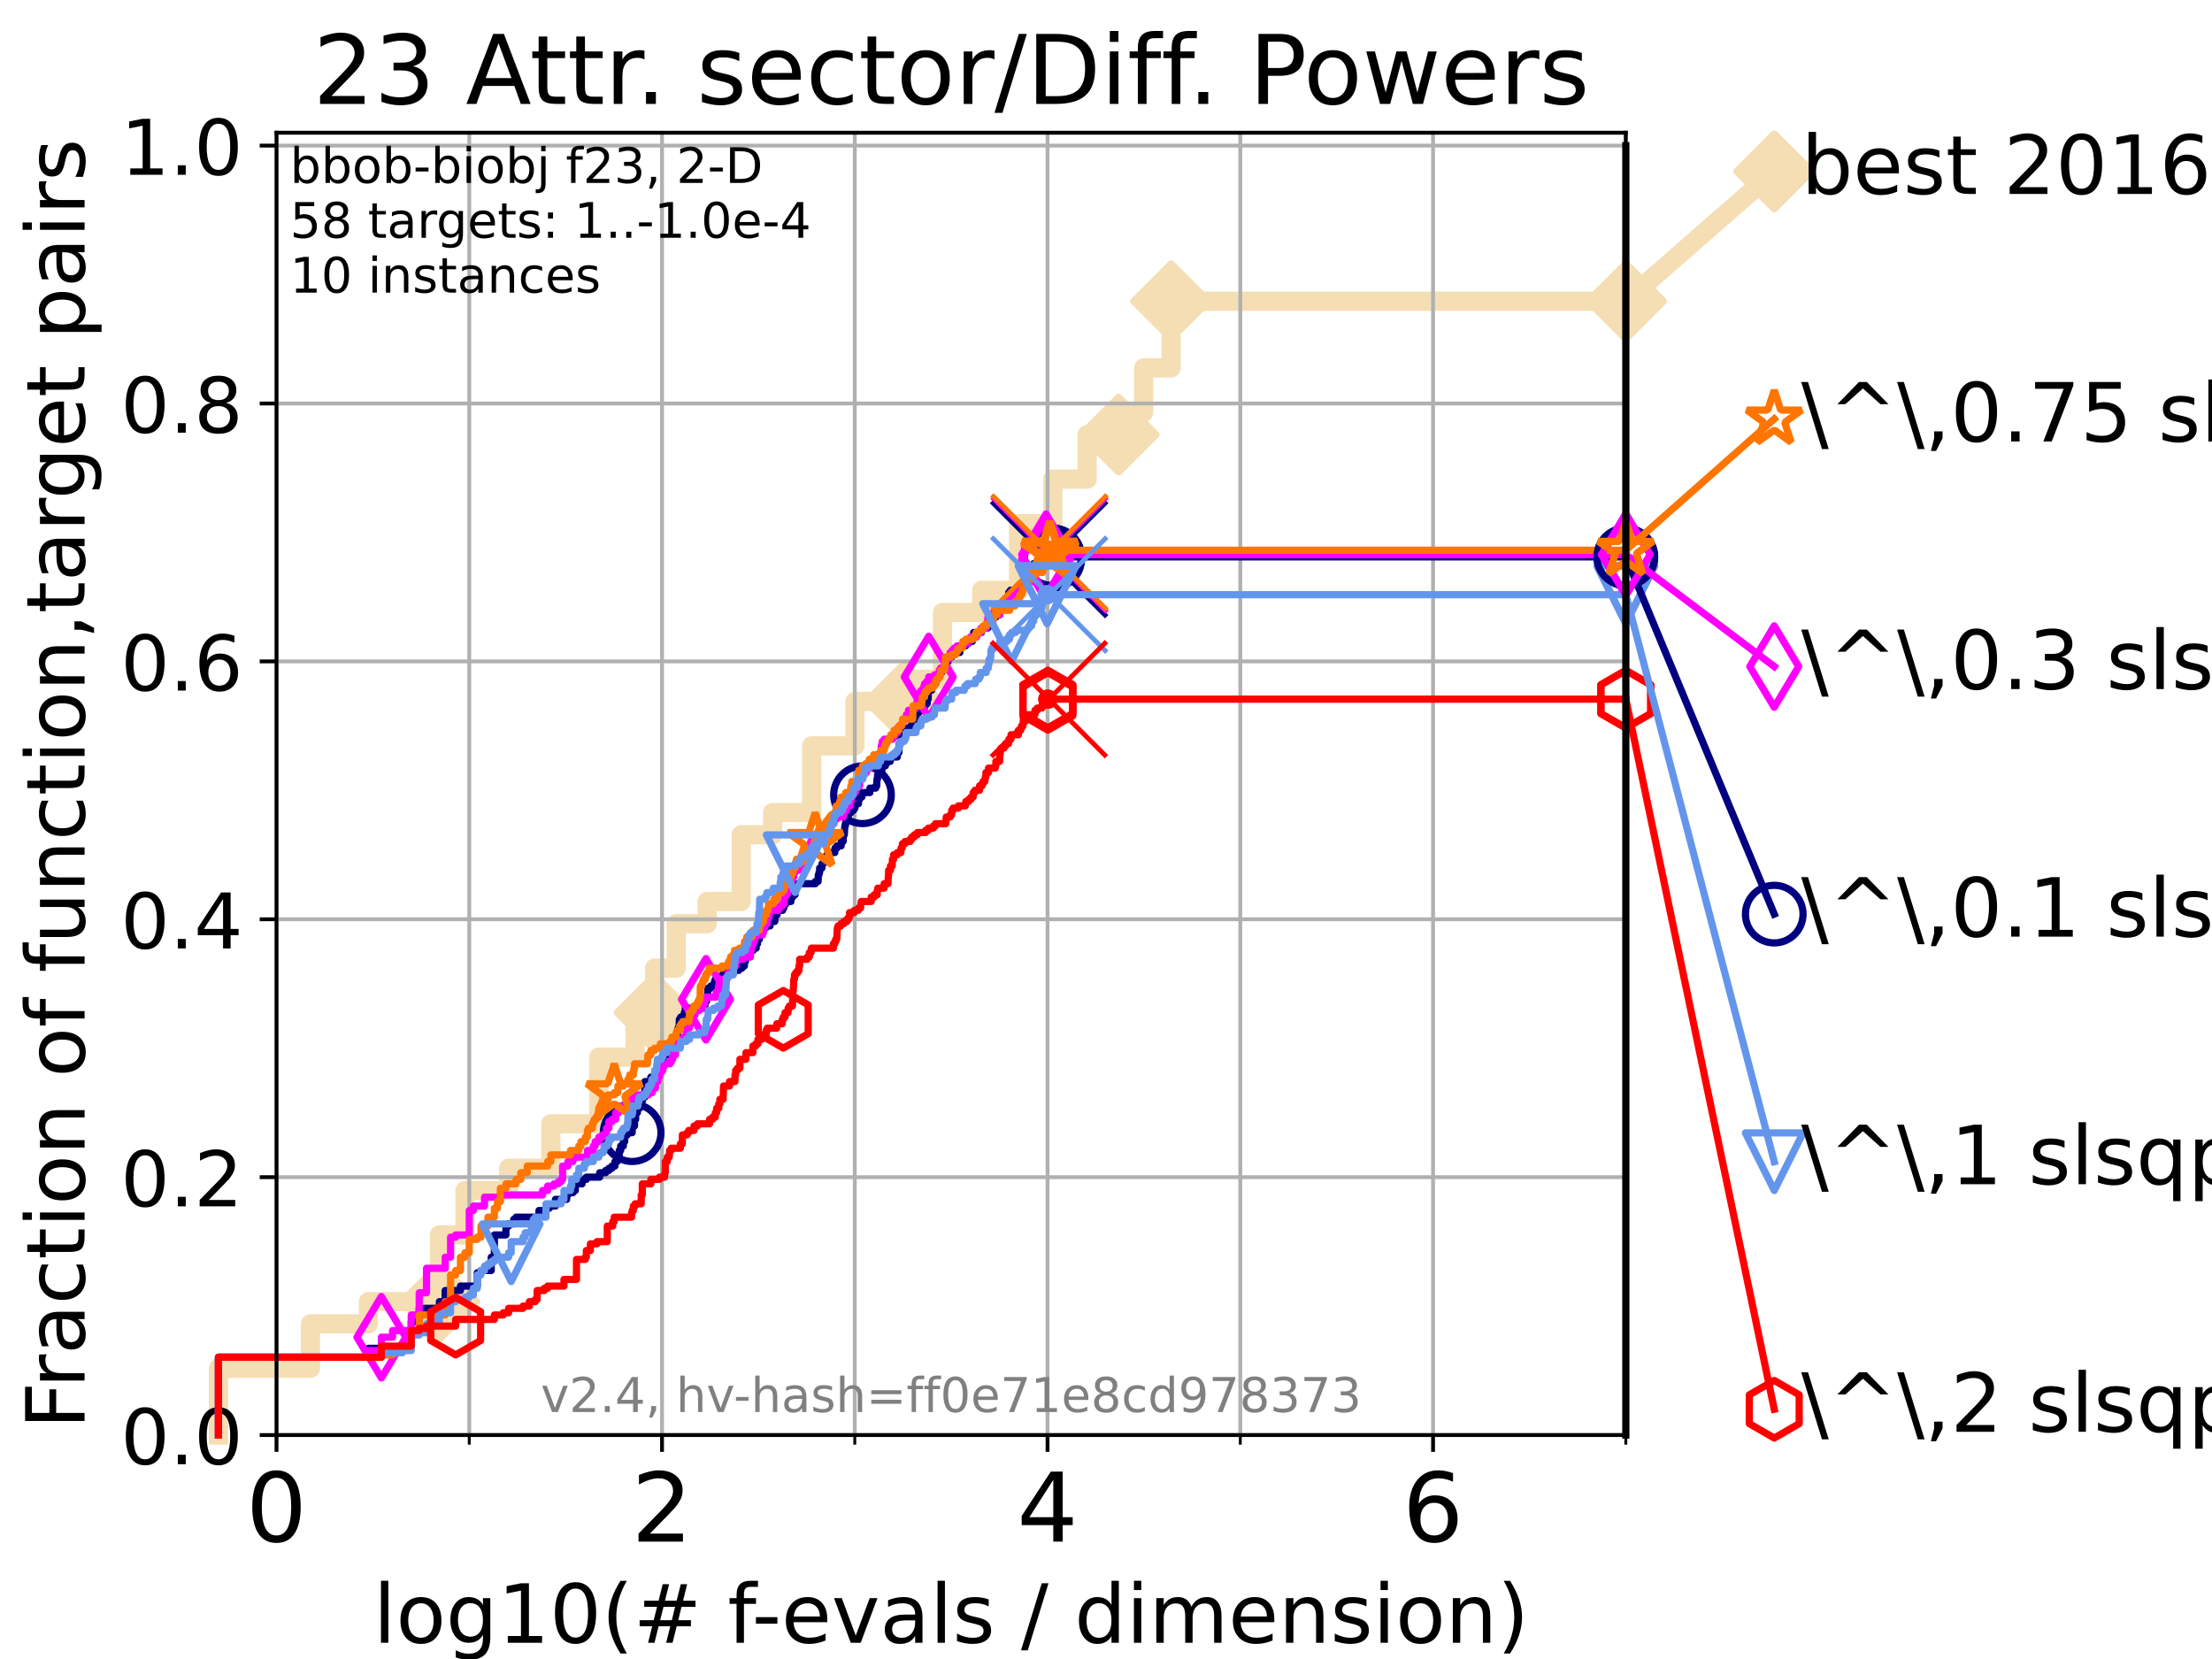 <?xml version="1.0" encoding="utf-8" standalone="no"?>
<!DOCTYPE svg PUBLIC "-//W3C//DTD SVG 1.1//EN"
  "http://www.w3.org/Graphics/SVG/1.1/DTD/svg11.dtd">
<!-- Created with matplotlib (https://matplotlib.org/) -->
<svg height="345.6pt" version="1.1" viewBox="0 0 460.8 345.6" width="460.8pt" xmlns="http://www.w3.org/2000/svg" xmlns:xlink="http://www.w3.org/1999/xlink">
 <defs>
  <style type="text/css">*{stroke-linecap:butt;stroke-linejoin:round;}</style>
 </defs>
 <g id="figure_1">
  <g id="patch_1">
   <path d="M 0 345.6 
L 460.8 345.6 
L 460.8 0 
L 0 0 
z
" style="fill:#ffffff;"/>
  </g>
  <g id="axes_1">
   <g id="patch_2">
    <path d="M 57.6 298.944 
L 338.688 298.944 
L 338.688 27.648 
L 57.6 27.648 
z
" style="fill:#ffffff;"/>
   </g>
   <g id="line2d_1">
    <path d="M 45.512 298.944 
L 45.512 285.05 
L 64.671 285.05 
L 64.671 275.788 
L 76.759 275.788 
L 76.759 271.157 
L 91.535 271.157 
L 91.535 257.263 
L 96.861 257.263 
L 96.861 248.001 
L 105.952 248.001 
L 105.952 243.37 
L 114.751 243.37 
L 114.751 234.107 
L 124.744 234.107 
L 124.744 220.214 
L 132.303 220.214 
L 132.303 210.951 
L 136.362 210.951 
L 136.362 201.689 
L 140.871 201.689 
L 140.871 192.426 
L 147.318 192.426 
L 147.318 187.795 
L 154.406 187.795 
L 154.406 173.901 
L 160.961 173.901 
L 160.961 169.27 
L 169.1 169.27 
L 169.1 155.377 
L 178.101 155.377 
L 178.101 146.114 
L 188.302 146.114 
L 188.302 141.483 
L 196.346 141.483 
L 196.346 127.589 
L 204.52 127.589 
L 204.52 122.958 
L 212.185 122.958 
L 212.185 109.065 
L 219.327 109.065 
L 219.327 99.802 
L 226.478 99.802 
L 226.478 90.54 
L 233.033 90.54 
L 233.033 85.909 
L 238.247 85.909 
L 238.247 76.646 
L 243.968 76.646 
L 243.968 62.753 
L 338.688 62.753 
" style="fill:none;stroke:#f5deb3;stroke-linecap:square;stroke-width:4;"/>
   </g>
   <g id="line2d_2">
    <defs>
     <path d="M 0 7.778 
L 7.778 0 
L 0 -7.778 
L -7.778 0 
z
" id="mf5aede3e49" style="stroke:#f5deb3;stroke-linejoin:miter;stroke-width:1.5;"/>
    </defs>
    <g>
     <use style="fill:#f5deb3;stroke:#f5deb3;stroke-linejoin:miter;stroke-width:1.5;" x="91.535" xlink:href="#mf5aede3e49" y="271.157"/>
     <use style="fill:#f5deb3;stroke:#f5deb3;stroke-linejoin:miter;stroke-width:1.5;" x="136.362" xlink:href="#mf5aede3e49" y="210.951"/>
     <use style="fill:#f5deb3;stroke:#f5deb3;stroke-linejoin:miter;stroke-width:1.5;" x="188.302" xlink:href="#mf5aede3e49" y="146.114"/>
     <use style="fill:#f5deb3;stroke:#f5deb3;stroke-linejoin:miter;stroke-width:1.5;" x="233.033" xlink:href="#mf5aede3e49" y="90.54"/>
     <use style="fill:#f5deb3;stroke:#f5deb3;stroke-linejoin:miter;stroke-width:1.5;" x="243.968" xlink:href="#mf5aede3e49" y="62.753"/>
     <use style="fill:#f5deb3;stroke:#f5deb3;stroke-linejoin:miter;stroke-width:1.5;" x="338.688" xlink:href="#mf5aede3e49" y="62.753"/>
    </g>
   </g>
   <g id="line2d_3">
    <path style="fill:none;stroke:#f5deb3;stroke-linecap:square;stroke-width:4;"/>
    <g/>
   </g>
   <g id="line2d_4">
    <path d="M 338.688 62.753 
L 369.608 35.706 
" style="fill:none;stroke:#f5deb3;stroke-linecap:square;stroke-width:4;"/>
    <g>
     <use style="fill:#f5deb3;stroke:#f5deb3;stroke-linejoin:miter;stroke-width:1.5;" x="338.688" xlink:href="#mf5aede3e49" y="62.753"/>
     <use style="fill:#f5deb3;stroke:#f5deb3;stroke-linejoin:miter;stroke-width:1.5;" x="369.608" xlink:href="#mf5aede3e49" y="35.706"/>
    </g>
   </g>
   <g id="matplotlib.axis_1">
    <g id="xtick_1">
     <g id="line2d_5">
      <path clip-path="url(#p07bd81b15c)" d="M 57.6 298.944 
L 57.6 27.648 
" style="fill:none;stroke:#b0b0b0;stroke-linecap:square;stroke-width:0.8;"/>
     </g>
     <g id="line2d_6">
      <defs>
       <path d="M 0 0 
L 0 3.5 
" id="mcdc31b9012" style="stroke:#000000;stroke-width:0.8;"/>
      </defs>
      <g>
       <use style="stroke:#000000;stroke-width:0.8;" x="57.6" xlink:href="#mcdc31b9012" y="298.944"/>
      </g>
     </g>
     <g id="text_1">
      <!-- 0 -->
      <g transform="translate(51.237 321.141)scale(0.2 -0.2)">
       <defs>
        <path d="M 31.781 66.406 
Q 24.172 66.406 20.328 58.906 
Q 16.5 51.422 16.5 36.375 
Q 16.5 21.391 20.328 13.891 
Q 24.172 6.391 31.781 6.391 
Q 39.453 6.391 43.281 13.891 
Q 47.125 21.391 47.125 36.375 
Q 47.125 51.422 43.281 58.906 
Q 39.453 66.406 31.781 66.406 
z
M 31.781 74.219 
Q 44.047 74.219 50.516 64.516 
Q 56.984 54.828 56.984 36.375 
Q 56.984 17.969 50.516 8.266 
Q 44.047 -1.422 31.781 -1.422 
Q 19.531 -1.422 13.062 8.266 
Q 6.594 17.969 6.594 36.375 
Q 6.594 54.828 13.062 64.516 
Q 19.531 74.219 31.781 74.219 
z
" id="DejaVuSans-48"/>
       </defs>
       <use xlink:href="#DejaVuSans-48"/>
      </g>
     </g>
    </g>
    <g id="xtick_2">
     <g id="line2d_7">
      <path clip-path="url(#p07bd81b15c)" d="M 137.911 298.944 
L 137.911 27.648 
" style="fill:none;stroke:#b0b0b0;stroke-linecap:square;stroke-width:0.8;"/>
     </g>
     <g id="line2d_8">
      <g>
       <use style="stroke:#000000;stroke-width:0.8;" x="137.911" xlink:href="#mcdc31b9012" y="298.944"/>
      </g>
     </g>
     <g id="text_2">
      <!-- 2 -->
      <g transform="translate(131.548 321.141)scale(0.2 -0.2)">
       <defs>
        <path d="M 19.188 8.297 
L 53.609 8.297 
L 53.609 0 
L 7.328 0 
L 7.328 8.297 
Q 12.938 14.109 22.625 23.891 
Q 32.328 33.688 34.812 36.531 
Q 39.547 41.844 41.422 45.531 
Q 43.312 49.219 43.312 52.781 
Q 43.312 58.594 39.234 62.25 
Q 35.156 65.922 28.609 65.922 
Q 23.969 65.922 18.812 64.312 
Q 13.672 62.703 7.812 59.422 
L 7.812 69.391 
Q 13.766 71.781 18.938 73 
Q 24.125 74.219 28.422 74.219 
Q 39.75 74.219 46.484 68.547 
Q 53.219 62.891 53.219 53.422 
Q 53.219 48.922 51.531 44.891 
Q 49.859 40.875 45.406 35.406 
Q 44.188 33.984 37.641 27.219 
Q 31.109 20.453 19.188 8.297 
z
" id="DejaVuSans-50"/>
       </defs>
       <use xlink:href="#DejaVuSans-50"/>
      </g>
     </g>
    </g>
    <g id="xtick_3">
     <g id="line2d_9">
      <path clip-path="url(#p07bd81b15c)" d="M 218.222 298.944 
L 218.222 27.648 
" style="fill:none;stroke:#b0b0b0;stroke-linecap:square;stroke-width:0.8;"/>
     </g>
     <g id="line2d_10">
      <g>
       <use style="stroke:#000000;stroke-width:0.8;" x="218.222" xlink:href="#mcdc31b9012" y="298.944"/>
      </g>
     </g>
     <g id="text_3">
      <!-- 4 -->
      <g transform="translate(211.859 321.141)scale(0.2 -0.2)">
       <defs>
        <path d="M 37.797 64.312 
L 12.891 25.391 
L 37.797 25.391 
z
M 35.203 72.906 
L 47.609 72.906 
L 47.609 25.391 
L 58.016 25.391 
L 58.016 17.188 
L 47.609 17.188 
L 47.609 0 
L 37.797 0 
L 37.797 17.188 
L 4.891 17.188 
L 4.891 26.703 
z
" id="DejaVuSans-52"/>
       </defs>
       <use xlink:href="#DejaVuSans-52"/>
      </g>
     </g>
    </g>
    <g id="xtick_4">
     <g id="line2d_11">
      <path clip-path="url(#p07bd81b15c)" d="M 298.533 298.944 
L 298.533 27.648 
" style="fill:none;stroke:#b0b0b0;stroke-linecap:square;stroke-width:0.8;"/>
     </g>
     <g id="line2d_12">
      <g>
       <use style="stroke:#000000;stroke-width:0.8;" x="298.533" xlink:href="#mcdc31b9012" y="298.944"/>
      </g>
     </g>
     <g id="text_4">
      <!-- 6 -->
      <g transform="translate(292.17 321.141)scale(0.2 -0.2)">
       <defs>
        <path d="M 33.016 40.375 
Q 26.375 40.375 22.484 35.828 
Q 18.609 31.297 18.609 23.391 
Q 18.609 15.531 22.484 10.953 
Q 26.375 6.391 33.016 6.391 
Q 39.656 6.391 43.531 10.953 
Q 47.406 15.531 47.406 23.391 
Q 47.406 31.297 43.531 35.828 
Q 39.656 40.375 33.016 40.375 
z
M 52.594 71.297 
L 52.594 62.312 
Q 48.875 64.062 45.094 64.984 
Q 41.312 65.922 37.594 65.922 
Q 27.828 65.922 22.672 59.328 
Q 17.531 52.734 16.797 39.406 
Q 19.672 43.656 24.016 45.922 
Q 28.375 48.188 33.594 48.188 
Q 44.578 48.188 50.953 41.516 
Q 57.328 34.859 57.328 23.391 
Q 57.328 12.156 50.688 5.359 
Q 44.047 -1.422 33.016 -1.422 
Q 20.359 -1.422 13.672 8.266 
Q 6.984 17.969 6.984 36.375 
Q 6.984 53.656 15.188 63.938 
Q 23.391 74.219 37.203 74.219 
Q 40.922 74.219 44.703 73.484 
Q 48.484 72.75 52.594 71.297 
z
" id="DejaVuSans-54"/>
       </defs>
       <use xlink:href="#DejaVuSans-54"/>
      </g>
     </g>
    </g>
    <g id="xtick_5">
     <g id="line2d_13">
      <path clip-path="url(#p07bd81b15c)" d="M 97.755 298.944 
L 97.755 27.648 
" style="fill:none;stroke:#b0b0b0;stroke-linecap:square;stroke-width:0.8;"/>
     </g>
     <g id="line2d_14">
      <defs>
       <path d="M 0 0 
L 0 2 
" id="med12e0ae51" style="stroke:#000000;stroke-width:0.6;"/>
      </defs>
      <g>
       <use style="stroke:#000000;stroke-width:0.6;" x="97.755" xlink:href="#med12e0ae51" y="298.944"/>
      </g>
     </g>
    </g>
    <g id="xtick_6">
     <g id="line2d_15">
      <path clip-path="url(#p07bd81b15c)" d="M 178.066 298.944 
L 178.066 27.648 
" style="fill:none;stroke:#b0b0b0;stroke-linecap:square;stroke-width:0.8;"/>
     </g>
     <g id="line2d_16">
      <g>
       <use style="stroke:#000000;stroke-width:0.6;" x="178.066" xlink:href="#med12e0ae51" y="298.944"/>
      </g>
     </g>
    </g>
    <g id="xtick_7">
     <g id="line2d_17">
      <path clip-path="url(#p07bd81b15c)" d="M 258.377 298.944 
L 258.377 27.648 
" style="fill:none;stroke:#b0b0b0;stroke-linecap:square;stroke-width:0.8;"/>
     </g>
     <g id="line2d_18">
      <g>
       <use style="stroke:#000000;stroke-width:0.6;" x="258.377" xlink:href="#med12e0ae51" y="298.944"/>
      </g>
     </g>
    </g>
    <g id="xtick_8">
     <g id="line2d_19">
      <path clip-path="url(#p07bd81b15c)" d="M 338.688 298.944 
L 338.688 27.648 
" style="fill:none;stroke:#b0b0b0;stroke-linecap:square;stroke-width:0.8;"/>
     </g>
     <g id="line2d_20">
      <g>
       <use style="stroke:#000000;stroke-width:0.6;" x="338.688" xlink:href="#med12e0ae51" y="298.944"/>
      </g>
     </g>
    </g>
    <g id="text_5">
     <!-- log10(# f-evals / dimension) -->
     <g transform="translate(77.764 342.218)scale(0.17 -0.17)">
      <defs>
       <path d="M 9.422 75.984 
L 18.406 75.984 
L 18.406 0 
L 9.422 0 
z
" id="DejaVuSans-108"/>
       <path d="M 30.609 48.391 
Q 23.391 48.391 19.188 42.75 
Q 14.984 37.109 14.984 27.297 
Q 14.984 17.484 19.156 11.844 
Q 23.344 6.203 30.609 6.203 
Q 37.797 6.203 41.984 11.859 
Q 46.188 17.531 46.188 27.297 
Q 46.188 37.016 41.984 42.703 
Q 37.797 48.391 30.609 48.391 
z
M 30.609 56 
Q 42.328 56 49.016 48.375 
Q 55.719 40.766 55.719 27.297 
Q 55.719 13.875 49.016 6.219 
Q 42.328 -1.422 30.609 -1.422 
Q 18.844 -1.422 12.172 6.219 
Q 5.516 13.875 5.516 27.297 
Q 5.516 40.766 12.172 48.375 
Q 18.844 56 30.609 56 
z
" id="DejaVuSans-111"/>
       <path d="M 45.406 27.984 
Q 45.406 37.75 41.375 43.109 
Q 37.359 48.484 30.078 48.484 
Q 22.859 48.484 18.828 43.109 
Q 14.797 37.75 14.797 27.984 
Q 14.797 18.266 18.828 12.891 
Q 22.859 7.516 30.078 7.516 
Q 37.359 7.516 41.375 12.891 
Q 45.406 18.266 45.406 27.984 
z
M 54.391 6.781 
Q 54.391 -7.172 48.188 -13.984 
Q 42 -20.797 29.203 -20.797 
Q 24.469 -20.797 20.266 -20.094 
Q 16.062 -19.391 12.109 -17.922 
L 12.109 -9.188 
Q 16.062 -11.328 19.922 -12.344 
Q 23.781 -13.375 27.781 -13.375 
Q 36.625 -13.375 41.016 -8.766 
Q 45.406 -4.156 45.406 5.172 
L 45.406 9.625 
Q 42.625 4.781 38.281 2.391 
Q 33.938 0 27.875 0 
Q 17.828 0 11.672 7.656 
Q 5.516 15.328 5.516 27.984 
Q 5.516 40.672 11.672 48.328 
Q 17.828 56 27.875 56 
Q 33.938 56 38.281 53.609 
Q 42.625 51.219 45.406 46.391 
L 45.406 54.688 
L 54.391 54.688 
z
" id="DejaVuSans-103"/>
       <path d="M 12.406 8.297 
L 28.516 8.297 
L 28.516 63.922 
L 10.984 60.406 
L 10.984 69.391 
L 28.422 72.906 
L 38.281 72.906 
L 38.281 8.297 
L 54.391 8.297 
L 54.391 0 
L 12.406 0 
z
" id="DejaVuSans-49"/>
       <path d="M 31 75.875 
Q 24.469 64.656 21.281 53.656 
Q 18.109 42.672 18.109 31.391 
Q 18.109 20.125 21.312 9.062 
Q 24.516 -2 31 -13.188 
L 23.188 -13.188 
Q 15.875 -1.703 12.234 9.375 
Q 8.594 20.453 8.594 31.391 
Q 8.594 42.281 12.203 53.312 
Q 15.828 64.359 23.188 75.875 
z
" id="DejaVuSans-40"/>
       <path d="M 51.125 44 
L 36.922 44 
L 32.812 27.688 
L 47.125 27.688 
z
M 43.797 71.781 
L 38.719 51.516 
L 52.984 51.516 
L 58.109 71.781 
L 65.922 71.781 
L 60.891 51.516 
L 76.125 51.516 
L 76.125 44 
L 58.984 44 
L 54.984 27.688 
L 70.516 27.688 
L 70.516 20.219 
L 53.078 20.219 
L 48 0 
L 40.188 0 
L 45.219 20.219 
L 30.906 20.219 
L 25.875 0 
L 18.016 0 
L 23.094 20.219 
L 7.719 20.219 
L 7.719 27.688 
L 24.906 27.688 
L 29 44 
L 13.281 44 
L 13.281 51.516 
L 30.906 51.516 
L 35.891 71.781 
z
" id="DejaVuSans-35"/>
       <path id="DejaVuSans-32"/>
       <path d="M 37.109 75.984 
L 37.109 68.5 
L 28.516 68.5 
Q 23.688 68.5 21.797 66.547 
Q 19.922 64.594 19.922 59.516 
L 19.922 54.688 
L 34.719 54.688 
L 34.719 47.703 
L 19.922 47.703 
L 19.922 0 
L 10.891 0 
L 10.891 47.703 
L 2.297 47.703 
L 2.297 54.688 
L 10.891 54.688 
L 10.891 58.5 
Q 10.891 67.625 15.141 71.797 
Q 19.391 75.984 28.609 75.984 
z
" id="DejaVuSans-102"/>
       <path d="M 4.891 31.391 
L 31.203 31.391 
L 31.203 23.391 
L 4.891 23.391 
z
" id="DejaVuSans-45"/>
       <path d="M 56.203 29.594 
L 56.203 25.203 
L 14.891 25.203 
Q 15.484 15.922 20.484 11.062 
Q 25.484 6.203 34.422 6.203 
Q 39.594 6.203 44.453 7.469 
Q 49.312 8.734 54.109 11.281 
L 54.109 2.781 
Q 49.266 0.734 44.188 -0.344 
Q 39.109 -1.422 33.891 -1.422 
Q 20.797 -1.422 13.156 6.188 
Q 5.516 13.812 5.516 26.812 
Q 5.516 40.234 12.766 48.109 
Q 20.016 56 32.328 56 
Q 43.359 56 49.781 48.891 
Q 56.203 41.797 56.203 29.594 
z
M 47.219 32.234 
Q 47.125 39.594 43.094 43.984 
Q 39.062 48.391 32.422 48.391 
Q 24.906 48.391 20.391 44.141 
Q 15.875 39.891 15.188 32.172 
z
" id="DejaVuSans-101"/>
       <path d="M 2.984 54.688 
L 12.5 54.688 
L 29.594 8.797 
L 46.688 54.688 
L 56.203 54.688 
L 35.688 0 
L 23.484 0 
z
" id="DejaVuSans-118"/>
       <path d="M 34.281 27.484 
Q 23.391 27.484 19.188 25 
Q 14.984 22.516 14.984 16.5 
Q 14.984 11.719 18.141 8.906 
Q 21.297 6.109 26.703 6.109 
Q 34.188 6.109 38.703 11.406 
Q 43.219 16.703 43.219 25.484 
L 43.219 27.484 
z
M 52.203 31.203 
L 52.203 0 
L 43.219 0 
L 43.219 8.297 
Q 40.141 3.328 35.547 0.953 
Q 30.953 -1.422 24.312 -1.422 
Q 15.922 -1.422 10.953 3.297 
Q 6 8.016 6 15.922 
Q 6 25.141 12.172 29.828 
Q 18.359 34.516 30.609 34.516 
L 43.219 34.516 
L 43.219 35.406 
Q 43.219 41.609 39.141 45 
Q 35.062 48.391 27.688 48.391 
Q 23 48.391 18.547 47.266 
Q 14.109 46.141 10.016 43.891 
L 10.016 52.203 
Q 14.938 54.109 19.578 55.047 
Q 24.219 56 28.609 56 
Q 40.484 56 46.344 49.844 
Q 52.203 43.703 52.203 31.203 
z
" id="DejaVuSans-97"/>
       <path d="M 44.281 53.078 
L 44.281 44.578 
Q 40.484 46.531 36.375 47.5 
Q 32.281 48.484 27.875 48.484 
Q 21.188 48.484 17.844 46.438 
Q 14.5 44.391 14.5 40.281 
Q 14.5 37.156 16.891 35.375 
Q 19.281 33.594 26.516 31.984 
L 29.594 31.297 
Q 39.156 29.25 43.188 25.516 
Q 47.219 21.781 47.219 15.094 
Q 47.219 7.469 41.188 3.016 
Q 35.156 -1.422 24.609 -1.422 
Q 20.219 -1.422 15.453 -0.562 
Q 10.688 0.297 5.422 2 
L 5.422 11.281 
Q 10.406 8.688 15.234 7.391 
Q 20.062 6.109 24.812 6.109 
Q 31.156 6.109 34.562 8.281 
Q 37.984 10.453 37.984 14.406 
Q 37.984 18.062 35.516 20.016 
Q 33.062 21.969 24.703 23.781 
L 21.578 24.516 
Q 13.234 26.266 9.516 29.906 
Q 5.812 33.547 5.812 39.891 
Q 5.812 47.609 11.281 51.797 
Q 16.75 56 26.812 56 
Q 31.781 56 36.172 55.266 
Q 40.578 54.547 44.281 53.078 
z
" id="DejaVuSans-115"/>
       <path d="M 25.391 72.906 
L 33.688 72.906 
L 8.297 -9.281 
L 0 -9.281 
z
" id="DejaVuSans-47"/>
       <path d="M 45.406 46.391 
L 45.406 75.984 
L 54.391 75.984 
L 54.391 0 
L 45.406 0 
L 45.406 8.203 
Q 42.578 3.328 38.25 0.953 
Q 33.938 -1.422 27.875 -1.422 
Q 17.969 -1.422 11.734 6.484 
Q 5.516 14.406 5.516 27.297 
Q 5.516 40.188 11.734 48.094 
Q 17.969 56 27.875 56 
Q 33.938 56 38.25 53.625 
Q 42.578 51.266 45.406 46.391 
z
M 14.797 27.297 
Q 14.797 17.391 18.875 11.75 
Q 22.953 6.109 30.078 6.109 
Q 37.203 6.109 41.297 11.75 
Q 45.406 17.391 45.406 27.297 
Q 45.406 37.203 41.297 42.844 
Q 37.203 48.484 30.078 48.484 
Q 22.953 48.484 18.875 42.844 
Q 14.797 37.203 14.797 27.297 
z
" id="DejaVuSans-100"/>
       <path d="M 9.422 54.688 
L 18.406 54.688 
L 18.406 0 
L 9.422 0 
z
M 9.422 75.984 
L 18.406 75.984 
L 18.406 64.594 
L 9.422 64.594 
z
" id="DejaVuSans-105"/>
       <path d="M 52 44.188 
Q 55.375 50.25 60.062 53.125 
Q 64.75 56 71.094 56 
Q 79.641 56 84.281 50.016 
Q 88.922 44.047 88.922 33.016 
L 88.922 0 
L 79.891 0 
L 79.891 32.719 
Q 79.891 40.578 77.094 44.375 
Q 74.312 48.188 68.609 48.188 
Q 61.625 48.188 57.562 43.547 
Q 53.516 38.922 53.516 30.906 
L 53.516 0 
L 44.484 0 
L 44.484 32.719 
Q 44.484 40.625 41.703 44.406 
Q 38.922 48.188 33.109 48.188 
Q 26.219 48.188 22.156 43.531 
Q 18.109 38.875 18.109 30.906 
L 18.109 0 
L 9.078 0 
L 9.078 54.688 
L 18.109 54.688 
L 18.109 46.188 
Q 21.188 51.219 25.484 53.609 
Q 29.781 56 35.688 56 
Q 41.656 56 45.828 52.969 
Q 50 49.953 52 44.188 
z
" id="DejaVuSans-109"/>
       <path d="M 54.891 33.016 
L 54.891 0 
L 45.906 0 
L 45.906 32.719 
Q 45.906 40.484 42.875 44.328 
Q 39.844 48.188 33.797 48.188 
Q 26.516 48.188 22.312 43.547 
Q 18.109 38.922 18.109 30.906 
L 18.109 0 
L 9.078 0 
L 9.078 54.688 
L 18.109 54.688 
L 18.109 46.188 
Q 21.344 51.125 25.703 53.562 
Q 30.078 56 35.797 56 
Q 45.219 56 50.047 50.172 
Q 54.891 44.344 54.891 33.016 
z
" id="DejaVuSans-110"/>
       <path d="M 8.016 75.875 
L 15.828 75.875 
Q 23.141 64.359 26.781 53.312 
Q 30.422 42.281 30.422 31.391 
Q 30.422 20.453 26.781 9.375 
Q 23.141 -1.703 15.828 -13.188 
L 8.016 -13.188 
Q 14.5 -2 17.703 9.062 
Q 20.906 20.125 20.906 31.391 
Q 20.906 42.672 17.703 53.656 
Q 14.5 64.656 8.016 75.875 
z
" id="DejaVuSans-41"/>
      </defs>
      <use xlink:href="#DejaVuSans-108"/>
      <use x="27.783" xlink:href="#DejaVuSans-111"/>
      <use x="88.965" xlink:href="#DejaVuSans-103"/>
      <use x="152.441" xlink:href="#DejaVuSans-49"/>
      <use x="216.064" xlink:href="#DejaVuSans-48"/>
      <use x="279.688" xlink:href="#DejaVuSans-40"/>
      <use x="318.701" xlink:href="#DejaVuSans-35"/>
      <use x="402.49" xlink:href="#DejaVuSans-32"/>
      <use x="434.277" xlink:href="#DejaVuSans-102"/>
      <use x="463.982" xlink:href="#DejaVuSans-45"/>
      <use x="500.066" xlink:href="#DejaVuSans-101"/>
      <use x="561.59" xlink:href="#DejaVuSans-118"/>
      <use x="620.77" xlink:href="#DejaVuSans-97"/>
      <use x="682.049" xlink:href="#DejaVuSans-108"/>
      <use x="709.832" xlink:href="#DejaVuSans-115"/>
      <use x="761.932" xlink:href="#DejaVuSans-32"/>
      <use x="793.719" xlink:href="#DejaVuSans-47"/>
      <use x="827.41" xlink:href="#DejaVuSans-32"/>
      <use x="859.197" xlink:href="#DejaVuSans-100"/>
      <use x="922.674" xlink:href="#DejaVuSans-105"/>
      <use x="950.457" xlink:href="#DejaVuSans-109"/>
      <use x="1047.869" xlink:href="#DejaVuSans-101"/>
      <use x="1109.393" xlink:href="#DejaVuSans-110"/>
      <use x="1172.771" xlink:href="#DejaVuSans-115"/>
      <use x="1224.871" xlink:href="#DejaVuSans-105"/>
      <use x="1252.654" xlink:href="#DejaVuSans-111"/>
      <use x="1313.836" xlink:href="#DejaVuSans-110"/>
      <use x="1377.215" xlink:href="#DejaVuSans-41"/>
     </g>
    </g>
   </g>
   <g id="matplotlib.axis_2">
    <g id="ytick_1">
     <g id="line2d_21">
      <path clip-path="url(#p07bd81b15c)" d="M 57.6 298.944 
L 338.688 298.944 
" style="fill:none;stroke:#b0b0b0;stroke-linecap:square;stroke-width:0.8;"/>
     </g>
     <g id="line2d_22">
      <defs>
       <path d="M 0 0 
L -3.5 0 
" id="m3b80d97bf5" style="stroke:#000000;stroke-width:0.8;"/>
      </defs>
      <g>
       <use style="stroke:#000000;stroke-width:0.8;" x="57.6" xlink:href="#m3b80d97bf5" y="298.944"/>
      </g>
     </g>
     <g id="text_6">
      <!-- 0.0 -->
      <g transform="translate(25.155 305.023)scale(0.16 -0.16)">
       <defs>
        <path d="M 10.688 12.406 
L 21 12.406 
L 21 0 
L 10.688 0 
z
" id="DejaVuSans-46"/>
       </defs>
       <use xlink:href="#DejaVuSans-48"/>
       <use x="63.623" xlink:href="#DejaVuSans-46"/>
       <use x="95.41" xlink:href="#DejaVuSans-48"/>
      </g>
     </g>
    </g>
    <g id="ytick_2">
     <g id="line2d_23">
      <path clip-path="url(#p07bd81b15c)" d="M 57.6 245.222 
L 338.688 245.222 
" style="fill:none;stroke:#b0b0b0;stroke-linecap:square;stroke-width:0.8;"/>
     </g>
     <g id="line2d_24">
      <g>
       <use style="stroke:#000000;stroke-width:0.8;" x="57.6" xlink:href="#m3b80d97bf5" y="245.222"/>
      </g>
     </g>
     <g id="text_7">
      <!-- 0.2 -->
      <g transform="translate(25.155 251.301)scale(0.16 -0.16)">
       <use xlink:href="#DejaVuSans-48"/>
       <use x="63.623" xlink:href="#DejaVuSans-46"/>
       <use x="95.41" xlink:href="#DejaVuSans-50"/>
      </g>
     </g>
    </g>
    <g id="ytick_3">
     <g id="line2d_25">
      <path clip-path="url(#p07bd81b15c)" d="M 57.6 191.5 
L 338.688 191.5 
" style="fill:none;stroke:#b0b0b0;stroke-linecap:square;stroke-width:0.8;"/>
     </g>
     <g id="line2d_26">
      <g>
       <use style="stroke:#000000;stroke-width:0.8;" x="57.6" xlink:href="#m3b80d97bf5" y="191.5"/>
      </g>
     </g>
     <g id="text_8">
      <!-- 0.4 -->
      <g transform="translate(25.155 197.579)scale(0.16 -0.16)">
       <use xlink:href="#DejaVuSans-48"/>
       <use x="63.623" xlink:href="#DejaVuSans-46"/>
       <use x="95.41" xlink:href="#DejaVuSans-52"/>
      </g>
     </g>
    </g>
    <g id="ytick_4">
     <g id="line2d_27">
      <path clip-path="url(#p07bd81b15c)" d="M 57.6 137.778 
L 338.688 137.778 
" style="fill:none;stroke:#b0b0b0;stroke-linecap:square;stroke-width:0.8;"/>
     </g>
     <g id="line2d_28">
      <g>
       <use style="stroke:#000000;stroke-width:0.8;" x="57.6" xlink:href="#m3b80d97bf5" y="137.778"/>
      </g>
     </g>
     <g id="text_9">
      <!-- 0.6 -->
      <g transform="translate(25.155 143.857)scale(0.16 -0.16)">
       <use xlink:href="#DejaVuSans-48"/>
       <use x="63.623" xlink:href="#DejaVuSans-46"/>
       <use x="95.41" xlink:href="#DejaVuSans-54"/>
      </g>
     </g>
    </g>
    <g id="ytick_5">
     <g id="line2d_29">
      <path clip-path="url(#p07bd81b15c)" d="M 57.6 84.056 
L 338.688 84.056 
" style="fill:none;stroke:#b0b0b0;stroke-linecap:square;stroke-width:0.8;"/>
     </g>
     <g id="line2d_30">
      <g>
       <use style="stroke:#000000;stroke-width:0.8;" x="57.6" xlink:href="#m3b80d97bf5" y="84.056"/>
      </g>
     </g>
     <g id="text_10">
      <!-- 0.8 -->
      <g transform="translate(25.155 90.135)scale(0.16 -0.16)">
       <defs>
        <path d="M 31.781 34.625 
Q 24.75 34.625 20.719 30.859 
Q 16.703 27.094 16.703 20.516 
Q 16.703 13.922 20.719 10.156 
Q 24.75 6.391 31.781 6.391 
Q 38.812 6.391 42.859 10.172 
Q 46.922 13.969 46.922 20.516 
Q 46.922 27.094 42.891 30.859 
Q 38.875 34.625 31.781 34.625 
z
M 21.922 38.812 
Q 15.578 40.375 12.031 44.719 
Q 8.5 49.078 8.5 55.328 
Q 8.5 64.062 14.719 69.141 
Q 20.953 74.219 31.781 74.219 
Q 42.672 74.219 48.875 69.141 
Q 55.078 64.062 55.078 55.328 
Q 55.078 49.078 51.531 44.719 
Q 48 40.375 41.703 38.812 
Q 48.828 37.156 52.797 32.312 
Q 56.781 27.484 56.781 20.516 
Q 56.781 9.906 50.312 4.234 
Q 43.844 -1.422 31.781 -1.422 
Q 19.734 -1.422 13.25 4.234 
Q 6.781 9.906 6.781 20.516 
Q 6.781 27.484 10.781 32.312 
Q 14.797 37.156 21.922 38.812 
z
M 18.312 54.391 
Q 18.312 48.734 21.844 45.562 
Q 25.391 42.391 31.781 42.391 
Q 38.141 42.391 41.719 45.562 
Q 45.312 48.734 45.312 54.391 
Q 45.312 60.062 41.719 63.234 
Q 38.141 66.406 31.781 66.406 
Q 25.391 66.406 21.844 63.234 
Q 18.312 60.062 18.312 54.391 
z
" id="DejaVuSans-56"/>
       </defs>
       <use xlink:href="#DejaVuSans-48"/>
       <use x="63.623" xlink:href="#DejaVuSans-46"/>
       <use x="95.41" xlink:href="#DejaVuSans-56"/>
      </g>
     </g>
    </g>
    <g id="ytick_6">
     <g id="line2d_31">
      <path clip-path="url(#p07bd81b15c)" d="M 57.6 30.334 
L 338.688 30.334 
" style="fill:none;stroke:#b0b0b0;stroke-linecap:square;stroke-width:0.8;"/>
     </g>
     <g id="line2d_32">
      <g>
       <use style="stroke:#000000;stroke-width:0.8;" x="57.6" xlink:href="#m3b80d97bf5" y="30.334"/>
      </g>
     </g>
     <g id="text_11">
      <!-- 1.0 -->
      <g transform="translate(25.155 36.413)scale(0.16 -0.16)">
       <use xlink:href="#DejaVuSans-49"/>
       <use x="63.623" xlink:href="#DejaVuSans-46"/>
       <use x="95.41" xlink:href="#DejaVuSans-48"/>
      </g>
     </g>
    </g>
    <g id="text_12">
     <!-- Fraction of function,target pairs -->
     <g transform="translate(17.62 297.681)rotate(-90)scale(0.17 -0.17)">
      <defs>
       <path d="M 9.812 72.906 
L 51.703 72.906 
L 51.703 64.594 
L 19.672 64.594 
L 19.672 43.109 
L 48.578 43.109 
L 48.578 34.812 
L 19.672 34.812 
L 19.672 0 
L 9.812 0 
z
" id="DejaVuSans-70"/>
       <path d="M 41.109 46.297 
Q 39.594 47.172 37.812 47.578 
Q 36.031 48 33.891 48 
Q 26.266 48 22.188 43.047 
Q 18.109 38.094 18.109 28.812 
L 18.109 0 
L 9.078 0 
L 9.078 54.688 
L 18.109 54.688 
L 18.109 46.188 
Q 20.953 51.172 25.484 53.578 
Q 30.031 56 36.531 56 
Q 37.453 56 38.578 55.875 
Q 39.703 55.766 41.062 55.516 
z
" id="DejaVuSans-114"/>
       <path d="M 48.781 52.594 
L 48.781 44.188 
Q 44.969 46.297 41.141 47.344 
Q 37.312 48.391 33.406 48.391 
Q 24.656 48.391 19.812 42.844 
Q 14.984 37.312 14.984 27.297 
Q 14.984 17.281 19.812 11.734 
Q 24.656 6.203 33.406 6.203 
Q 37.312 6.203 41.141 7.25 
Q 44.969 8.297 48.781 10.406 
L 48.781 2.094 
Q 45.016 0.344 40.984 -0.531 
Q 36.969 -1.422 32.422 -1.422 
Q 20.062 -1.422 12.781 6.344 
Q 5.516 14.109 5.516 27.297 
Q 5.516 40.672 12.859 48.328 
Q 20.219 56 33.016 56 
Q 37.156 56 41.109 55.141 
Q 45.062 54.297 48.781 52.594 
z
" id="DejaVuSans-99"/>
       <path d="M 18.312 70.219 
L 18.312 54.688 
L 36.812 54.688 
L 36.812 47.703 
L 18.312 47.703 
L 18.312 18.016 
Q 18.312 11.328 20.141 9.422 
Q 21.969 7.516 27.594 7.516 
L 36.812 7.516 
L 36.812 0 
L 27.594 0 
Q 17.188 0 13.234 3.875 
Q 9.281 7.766 9.281 18.016 
L 9.281 47.703 
L 2.688 47.703 
L 2.688 54.688 
L 9.281 54.688 
L 9.281 70.219 
z
" id="DejaVuSans-116"/>
       <path d="M 8.5 21.578 
L 8.5 54.688 
L 17.484 54.688 
L 17.484 21.922 
Q 17.484 14.156 20.5 10.266 
Q 23.531 6.391 29.594 6.391 
Q 36.859 6.391 41.078 11.031 
Q 45.312 15.672 45.312 23.688 
L 45.312 54.688 
L 54.297 54.688 
L 54.297 0 
L 45.312 0 
L 45.312 8.406 
Q 42.047 3.422 37.719 1 
Q 33.406 -1.422 27.688 -1.422 
Q 18.266 -1.422 13.375 4.438 
Q 8.5 10.297 8.5 21.578 
z
M 31.109 56 
z
" id="DejaVuSans-117"/>
       <path d="M 11.719 12.406 
L 22.016 12.406 
L 22.016 4 
L 14.016 -11.625 
L 7.719 -11.625 
L 11.719 4 
z
" id="DejaVuSans-44"/>
       <path d="M 18.109 8.203 
L 18.109 -20.797 
L 9.078 -20.797 
L 9.078 54.688 
L 18.109 54.688 
L 18.109 46.391 
Q 20.953 51.266 25.266 53.625 
Q 29.594 56 35.594 56 
Q 45.562 56 51.781 48.094 
Q 58.016 40.188 58.016 27.297 
Q 58.016 14.406 51.781 6.484 
Q 45.562 -1.422 35.594 -1.422 
Q 29.594 -1.422 25.266 0.953 
Q 20.953 3.328 18.109 8.203 
z
M 48.688 27.297 
Q 48.688 37.203 44.609 42.844 
Q 40.531 48.484 33.406 48.484 
Q 26.266 48.484 22.188 42.844 
Q 18.109 37.203 18.109 27.297 
Q 18.109 17.391 22.188 11.75 
Q 26.266 6.109 33.406 6.109 
Q 40.531 6.109 44.609 11.75 
Q 48.688 17.391 48.688 27.297 
z
" id="DejaVuSans-112"/>
      </defs>
      <use xlink:href="#DejaVuSans-70"/>
      <use x="50.27" xlink:href="#DejaVuSans-114"/>
      <use x="91.383" xlink:href="#DejaVuSans-97"/>
      <use x="152.662" xlink:href="#DejaVuSans-99"/>
      <use x="207.643" xlink:href="#DejaVuSans-116"/>
      <use x="246.852" xlink:href="#DejaVuSans-105"/>
      <use x="274.635" xlink:href="#DejaVuSans-111"/>
      <use x="335.816" xlink:href="#DejaVuSans-110"/>
      <use x="399.195" xlink:href="#DejaVuSans-32"/>
      <use x="430.982" xlink:href="#DejaVuSans-111"/>
      <use x="492.164" xlink:href="#DejaVuSans-102"/>
      <use x="527.369" xlink:href="#DejaVuSans-32"/>
      <use x="559.156" xlink:href="#DejaVuSans-102"/>
      <use x="594.361" xlink:href="#DejaVuSans-117"/>
      <use x="657.74" xlink:href="#DejaVuSans-110"/>
      <use x="721.119" xlink:href="#DejaVuSans-99"/>
      <use x="776.1" xlink:href="#DejaVuSans-116"/>
      <use x="815.309" xlink:href="#DejaVuSans-105"/>
      <use x="843.092" xlink:href="#DejaVuSans-111"/>
      <use x="904.273" xlink:href="#DejaVuSans-110"/>
      <use x="967.652" xlink:href="#DejaVuSans-44"/>
      <use x="999.439" xlink:href="#DejaVuSans-116"/>
      <use x="1038.648" xlink:href="#DejaVuSans-97"/>
      <use x="1099.928" xlink:href="#DejaVuSans-114"/>
      <use x="1139.291" xlink:href="#DejaVuSans-103"/>
      <use x="1202.768" xlink:href="#DejaVuSans-101"/>
      <use x="1264.291" xlink:href="#DejaVuSans-116"/>
      <use x="1303.5" xlink:href="#DejaVuSans-32"/>
      <use x="1335.287" xlink:href="#DejaVuSans-112"/>
      <use x="1398.764" xlink:href="#DejaVuSans-97"/>
      <use x="1460.043" xlink:href="#DejaVuSans-105"/>
      <use x="1487.826" xlink:href="#DejaVuSans-114"/>
      <use x="1528.939" xlink:href="#DejaVuSans-115"/>
     </g>
    </g>
   </g>
   <g id="line2d_33">
    <defs>
     <path d="M 0 1.5 
C 0.398 1.5 0.779 1.342 1.061 1.061 
C 1.342 0.779 1.5 0.398 1.5 0 
C 1.5 -0.398 1.342 -0.779 1.061 -1.061 
C 0.779 -1.342 0.398 -1.5 0 -1.5 
C -0.398 -1.5 -0.779 -1.342 -1.061 -1.061 
C -1.342 -0.779 -1.5 -0.398 -1.5 0 
C -1.5 0.398 -1.342 0.779 -1.061 1.061 
C -0.779 1.342 -0.398 1.5 0 1.5 
z
" id="m5b145b3cae" style="stroke:#f5deb3;"/>
    </defs>
    <g>
     <use style="fill:#f5deb3;stroke:#f5deb3;" x="243.968" xlink:href="#m5b145b3cae" y="62.753"/>
     <use style="fill:#f5deb3;stroke:#f5deb3;" x="243.968" xlink:href="#m5b145b3cae" y="62.753"/>
    </g>
   </g>
   <g id="line2d_34">
    <defs>
     <path d="M 0 1.5 
C 0.398 1.5 0.779 1.342 1.061 1.061 
C 1.342 0.779 1.5 0.398 1.5 0 
C 1.5 -0.398 1.342 -0.779 1.061 -1.061 
C 0.779 -1.342 0.398 -1.5 0 -1.5 
C -0.398 -1.5 -0.779 -1.342 -1.061 -1.061 
C -1.342 -0.779 -1.5 -0.398 -1.5 0 
C -1.5 0.398 -1.342 0.779 -1.061 1.061 
C -0.779 1.342 -0.398 1.5 0 1.5 
z
" id="m194c2acdc4" style="stroke:#000080;"/>
    </defs>
    <g>
     <use style="fill:#000080;stroke:#000080;" x="219.29" xlink:href="#m194c2acdc4" y="116.011"/>
     <use style="fill:#000080;stroke:#000080;" x="219.29" xlink:href="#m194c2acdc4" y="116.011"/>
    </g>
   </g>
   <g id="line2d_35">
    <path d="M 45.512 298.944 
L 45.512 282.735 
L 76.759 282.735 
L 76.759 280.882 
L 85.667 280.882 
L 85.667 275.325 
L 87.33 275.325 
L 87.33 272.546 
L 91.535 272.546 
L 91.535 271.157 
L 92.738 271.157 
L 92.738 268.841 
L 95.918 268.841 
L 95.918 267.915 
L 99.418 267.915 
L 99.418 265.136 
L 100.193 265.136 
L 100.193 264.673 
L 102.331 264.673 
L 102.331 261.894 
L 102.989 261.894 
L 102.989 257.263 
L 105.398 257.263 
L 105.398 255.411 
L 105.952 255.411 
L 105.952 254.948 
L 107.009 254.948 
L 107.009 254.021 
L 107.515 254.021 
L 107.515 253.558 
L 112.281 253.558 
L 112.281 252.169 
L 113.735 252.169 
L 113.735 251.706 
L 114.419 251.706 
L 114.419 251.243 
L 115.711 251.243 
L 115.711 249.853 
L 118.04 249.853 
L 118.04 248.927 
L 118.31 248.927 
L 118.31 248.464 
L 119.352 248.464 
L 119.352 248.001 
L 119.85 248.001 
L 119.85 246.611 
L 121.265 246.611 
L 121.265 245.685 
L 122.148 245.685 
L 122.148 245.222 
L 124.928 245.222 
L 124.928 244.296 
L 126.168 244.296 
L 126.168 243.833 
L 126.839 243.833 
L 126.839 243.37 
L 127.485 243.37 
L 127.485 242.906 
L 128.108 242.906 
L 128.108 241.98 
L 128.561 241.98 
L 128.561 241.054 
L 129.002 241.054 
L 129.002 239.665 
L 129.291 239.665 
L 129.291 238.738 
L 129.853 238.738 
L 129.853 237.812 
L 130.128 237.812 
L 130.128 236.886 
L 130.264 236.886 
L 130.264 236.423 
L 130.665 236.423 
L 130.665 235.96 
L 131.691 235.96 
L 131.691 235.033 
L 131.815 235.033 
L 131.815 234.57 
L 132.182 234.57 
L 132.182 233.181 
L 132.423 233.181 
L 132.423 231.792 
L 132.777 231.792 
L 132.777 230.865 
L 133.239 230.865 
L 133.239 230.402 
L 133.353 230.402 
L 133.353 229.476 
L 133.8 229.476 
L 133.8 228.55 
L 134.343 228.55 
L 134.343 225.308 
L 135.582 225.308 
L 135.582 224.382 
L 136.739 224.382 
L 136.739 223.455 
L 137.108 223.455 
L 137.108 222.992 
L 137.29 222.992 
L 137.29 222.529 
L 137.647 222.529 
L 137.647 221.603 
L 137.998 221.603 
L 137.998 220.677 
L 138.171 220.677 
L 138.171 219.75 
L 139.091 219.75 
L 139.091 219.287 
L 139.414 219.287 
L 139.414 217.898 
L 140.119 217.898 
L 140.119 217.435 
L 140.797 217.435 
L 140.797 215.582 
L 141.163 215.582 
L 141.235 214.193 
L 141.45 214.193 
L 141.521 212.34 
L 141.802 212.34 
L 141.802 211.877 
L 142.553 211.877 
L 142.553 210.951 
L 142.753 210.951 
L 142.753 210.025 
L 146.485 210.025 
L 146.485 209.562 
L 146.854 209.562 
L 146.854 208.635 
L 147.165 208.635 
L 147.165 207.709 
L 147.369 207.709 
L 147.47 205.857 
L 148.064 205.857 
L 148.064 205.394 
L 148.827 205.394 
L 148.827 204.467 
L 149.012 204.467 
L 149.012 204.004 
L 150.429 204.004 
L 150.429 203.078 
L 151.26 203.078 
L 151.26 202.615 
L 151.381 202.615 
L 151.381 202.152 
L 153.89 202.152 
L 153.89 201.689 
L 154.574 201.689 
L 154.574 201.226 
L 155.07 201.226 
L 155.07 200.299 
L 155.297 200.299 
L 155.297 199.373 
L 155.96 199.373 
L 155.96 197.984 
L 156.895 197.984 
L 156.895 197.521 
L 157.529 197.521 
L 157.529 196.594 
L 157.81 196.594 
L 157.81 195.668 
L 158.195 195.668 
L 158.195 194.742 
L 158.439 194.742 
L 158.439 194.279 
L 158.653 194.279 
L 158.653 193.353 
L 159.482 193.353 
L 159.482 192.889 
L 160.418 192.889 
L 160.418 191.963 
L 161.398 191.963 
L 161.466 190.574 
L 161.89 190.574 
L 161.89 189.648 
L 163.021 189.648 
L 163.021 189.184 
L 163.267 189.184 
L 163.267 188.721 
L 163.409 188.721 
L 163.409 188.258 
L 163.749 188.258 
L 163.749 187.795 
L 164.769 187.795 
L 164.806 186.869 
L 165.157 186.869 
L 165.157 186.406 
L 165.608 186.406 
L 165.715 185.016 
L 165.961 185.016 
L 165.961 184.553 
L 166.117 184.553 
L 166.117 184.09 
L 169.856 184.09 
L 169.856 183.627 
L 170.419 183.627 
L 170.473 182.238 
L 170.607 182.238 
L 170.607 181.775 
L 170.741 181.775 
L 170.741 180.848 
L 171.212 180.848 
L 171.238 179.922 
L 171.557 179.922 
L 171.557 179.459 
L 171.796 179.459 
L 171.796 178.533 
L 172.24 178.533 
L 172.24 178.07 
L 172.661 178.07 
L 172.661 177.606 
L 173.9 177.606 
L 173.955 176.68 
L 174.327 176.68 
L 174.327 176.217 
L 175.232 176.217 
L 175.232 175.291 
L 175.648 175.291 
L 175.688 173.901 
L 175.886 173.901 
L 175.995 172.049 
L 176.102 172.049 
L 176.102 171.586 
L 176.219 171.586 
L 176.219 171.123 
L 176.46 171.123 
L 176.498 169.733 
L 176.857 169.733 
L 176.857 169.27 
L 177.291 169.27 
L 177.291 168.807 
L 177.812 168.807 
L 177.812 168.344 
L 178.11 168.344 
L 178.11 167.418 
L 178.842 167.418 
L 178.842 166.492 
L 179.074 166.492 
L 179.074 166.028 
L 179.545 166.028 
L 179.545 165.565 
L 179.673 165.565 
L 179.673 165.102 
L 181.217 165.102 
L 181.224 164.176 
L 182.433 164.176 
L 182.433 163.713 
L 182.642 163.713 
L 182.689 162.323 
L 182.795 162.323 
L 182.822 161.397 
L 183.085 161.397 
L 183.085 160.934 
L 183.677 160.934 
L 183.734 159.545 
L 184.431 159.545 
L 184.431 159.082 
L 184.684 159.082 
L 184.684 158.618 
L 185.454 158.618 
L 185.545 157.692 
L 186.931 157.692 
L 186.931 156.766 
L 187.269 156.766 
L 187.32 154.914 
L 187.61 154.914 
L 187.61 153.987 
L 187.826 153.987 
L 187.905 153.061 
L 187.989 153.061 
L 188.083 152.135 
L 189.047 152.135 
L 189.047 151.672 
L 189.753 151.672 
L 189.753 151.209 
L 189.948 151.209 
L 189.948 150.745 
L 190.328 150.745 
L 190.328 150.282 
L 190.538 150.282 
L 190.538 149.819 
L 190.754 149.819 
L 190.754 148.893 
L 190.943 148.893 
L 190.943 148.43 
L 191.444 148.43 
L 191.444 147.504 
L 192.462 147.504 
L 192.462 147.04 
L 192.746 147.04 
L 192.746 146.577 
L 193.151 146.577 
L 193.151 145.651 
L 193.359 145.651 
L 193.388 143.799 
L 194.088 143.799 
L 194.088 143.336 
L 194.257 143.336 
L 194.257 142.409 
L 194.92 142.409 
L 194.92 141.483 
L 195.049 141.483 
L 195.049 141.02 
L 195.216 141.02 
L 195.216 140.557 
L 195.749 140.557 
L 195.749 140.094 
L 196.168 140.094 
L 196.168 139.631 
L 196.422 139.631 
L 196.422 139.167 
L 196.766 139.167 
L 196.766 138.704 
L 197.202 138.704 
L 197.292 137.778 
L 197.519 137.778 
L 197.519 137.315 
L 197.667 137.315 
L 197.667 136.852 
L 198.252 136.852 
L 198.252 136.389 
L 198.982 136.389 
L 198.982 135.926 
L 199.963 135.926 
L 200.038 134.536 
L 201.177 134.536 
L 201.177 134.073 
L 201.7 134.073 
L 201.7 133.61 
L 202.566 133.61 
L 202.624 132.684 
L 202.827 132.684 
L 202.827 131.757 
L 204.451 131.757 
L 204.525 130.831 
L 205.785 130.831 
L 205.785 130.368 
L 206.508 130.368 
L 206.508 129.905 
L 206.625 129.905 
L 206.625 128.979 
L 206.976 128.979 
L 206.976 128.516 
L 207.523 128.516 
L 207.523 128.053 
L 208.279 128.053 
L 208.279 127.126 
L 208.582 127.126 
L 208.582 126.2 
L 209.714 126.2 
L 209.714 125.274 
L 210.035 125.274 
L 210.138 123.421 
L 210.485 123.421 
L 210.485 122.958 
L 212.86 122.958 
L 212.958 122.032 
L 214.158 122.032 
L 214.158 121.569 
L 214.281 121.569 
L 214.281 120.643 
L 214.579 120.643 
L 214.686 118.79 
L 214.715 118.79 
L 214.715 118.327 
L 215.333 118.327 
L 215.333 117.401 
L 216.644 117.401 
L 216.644 116.938 
L 217.833 116.938 
L 217.833 116.475 
L 219.29 116.475 
L 219.29 116.011 
L 338.688 116.011 
L 338.688 116.011 
" style="fill:none;stroke:#000080;stroke-linecap:square;stroke-width:1.5;"/>
   </g>
   <g id="line2d_36">
    <defs>
     <path d="M 0 6 
C 1.591 6 3.117 5.368 4.243 4.243 
C 5.368 3.117 6 1.591 6 0 
C 6 -1.591 5.368 -3.117 4.243 -4.243 
C 3.117 -5.368 1.591 -6 0 -6 
C -1.591 -6 -3.117 -5.368 -4.243 -4.243 
C -5.368 -3.117 -6 -1.591 -6 0 
C -6 1.591 -5.368 3.117 -4.243 4.243 
C -3.117 5.368 -1.591 6 0 6 
z
" id="m72862c7d9f" style="stroke:#000080;stroke-width:1.5;"/>
    </defs>
    <g>
     <use style="fill-opacity:0;stroke:#000080;stroke-width:1.5;" x="131.691" xlink:href="#m72862c7d9f" y="235.96"/>
     <use style="fill-opacity:0;stroke:#000080;stroke-width:1.5;" x="179.673" xlink:href="#m72862c7d9f" y="165.565"/>
     <use style="fill-opacity:0;stroke:#000080;stroke-width:1.5;" x="219.29" xlink:href="#m72862c7d9f" y="116.475"/>
     <use style="fill-opacity:0;stroke:#000080;stroke-width:1.5;" x="219.29" xlink:href="#m72862c7d9f" y="116.011"/>
     <use style="fill-opacity:0;stroke:#000080;stroke-width:1.5;" x="219.29" xlink:href="#m72862c7d9f" y="116.011"/>
     <use style="fill-opacity:0;stroke:#000080;stroke-width:1.5;" x="338.688" xlink:href="#m72862c7d9f" y="116.011"/>
    </g>
   </g>
   <g id="line2d_37">
    <path style="fill:none;stroke:#000080;stroke-linecap:square;stroke-width:1.5;"/>
    <g/>
   </g>
   <g id="line2d_38">
    <path clip-path="url(#p07bd81b15c)" d="M 218.557 116.475 
" style="fill:none;stroke:#000080;stroke-linecap:square;stroke-width:1.5;"/>
    <defs>
     <path d="M -12 12 
L 12 -12 
M -12 -12 
L 12 12 
" id="m1778319b79" style="stroke:#000080;"/>
    </defs>
    <g clip-path="url(#p07bd81b15c)">
     <use style="fill:#000080;stroke:#000080;" x="218.557" xlink:href="#m1778319b79" y="116.475"/>
    </g>
   </g>
   <g id="line2d_39">
    <defs>
     <path d="M 0 1.5 
C 0.398 1.5 0.779 1.342 1.061 1.061 
C 1.342 0.779 1.5 0.398 1.5 0 
C 1.5 -0.398 1.342 -0.779 1.061 -1.061 
C 0.779 -1.342 0.398 -1.5 0 -1.5 
C -0.398 -1.5 -0.779 -1.342 -1.061 -1.061 
C -1.342 -0.779 -1.5 -0.398 -1.5 0 
C -1.5 0.398 -1.342 0.779 -1.061 1.061 
C -0.779 1.342 -0.398 1.5 0 1.5 
z
" id="m652b2d6da1" style="stroke:#ff00ff;"/>
    </defs>
    <g>
     <use style="fill:#ff00ff;stroke:#ff00ff;" x="217.916" xlink:href="#m652b2d6da1" y="115.548"/>
     <use style="fill:#ff00ff;stroke:#ff00ff;" x="217.916" xlink:href="#m652b2d6da1" y="115.548"/>
    </g>
   </g>
   <g id="line2d_40">
    <path d="M 45.512 298.944 
L 45.512 282.735 
L 76.759 282.735 
L 76.759 281.345 
L 79.447 281.345 
L 79.447 278.567 
L 81.776 278.567 
L 81.776 277.177 
L 85.667 277.177 
L 85.667 273.935 
L 87.33 273.935 
L 87.33 269.304 
L 88.847 269.304 
L 88.847 264.21 
L 92.738 264.21 
L 92.738 261.894 
L 93.864 261.894 
L 93.864 257.726 
L 94.921 257.726 
L 94.921 257.263 
L 97.755 257.263 
L 97.755 252.169 
L 98.606 252.169 
L 98.606 251.243 
L 100.935 251.243 
L 100.935 249.39 
L 104.235 249.39 
L 104.235 248.927 
L 113.023 248.927 
L 113.023 248.001 
L 114.08 248.001 
L 114.08 247.075 
L 115.397 247.075 
L 115.397 246.611 
L 116.323 246.611 
L 116.323 246.148 
L 116.914 246.148 
L 116.914 245.685 
L 117.203 245.685 
L 117.203 242.906 
L 118.31 242.906 
L 118.31 241.98 
L 119.352 241.98 
L 119.352 241.054 
L 122.362 241.054 
L 122.362 239.665 
L 123.594 239.665 
L 123.594 238.738 
L 123.985 238.738 
L 123.985 237.812 
L 124.744 237.812 
L 124.744 236.886 
L 125.471 236.886 
L 125.471 236.423 
L 126.338 236.423 
L 126.338 235.033 
L 126.839 235.033 
L 126.839 233.644 
L 127.485 233.644 
L 127.485 233.181 
L 128.26 233.181 
L 128.26 231.792 
L 128.856 231.792 
L 128.856 230.402 
L 130.665 230.402 
L 130.665 229.476 
L 131.313 229.476 
L 131.313 228.55 
L 132.66 228.55 
L 132.66 228.087 
L 135.077 228.087 
L 135.077 227.623 
L 135.879 227.623 
L 135.879 226.697 
L 136.551 226.697 
L 136.551 225.308 
L 137.016 225.308 
L 137.016 224.382 
L 137.38 224.382 
L 137.38 223.455 
L 137.736 223.455 
L 137.736 222.992 
L 138.084 222.992 
L 138.084 222.066 
L 138.426 222.066 
L 138.426 221.603 
L 139.573 221.603 
L 139.573 221.14 
L 139.887 221.14 
L 139.887 220.677 
L 140.119 220.677 
L 140.119 219.75 
L 140.723 219.75 
L 140.797 218.361 
L 141.018 218.361 
L 141.018 217.435 
L 141.163 217.435 
L 141.163 216.509 
L 142.419 216.509 
L 142.419 216.045 
L 142.95 216.045 
L 142.95 215.119 
L 143.08 215.119 
L 143.144 214.193 
L 143.591 214.193 
L 143.591 213.267 
L 143.903 213.267 
L 143.903 212.34 
L 144.209 212.34 
L 144.209 211.414 
L 144.807 211.414 
L 144.807 210.488 
L 145.722 210.488 
L 145.722 210.025 
L 146.27 210.025 
L 146.27 209.562 
L 146.485 209.562 
L 146.485 209.099 
L 146.802 209.099 
L 146.802 208.172 
L 147.062 208.172 
L 147.062 207.709 
L 149.196 207.709 
L 149.196 206.783 
L 149.602 206.783 
L 149.691 205.394 
L 149.779 205.394 
L 149.779 204.931 
L 149.999 204.931 
L 150.086 204.004 
L 151.462 204.004 
L 151.462 203.541 
L 151.661 203.541 
L 151.661 202.615 
L 151.975 202.615 
L 151.975 202.152 
L 152.774 202.152 
L 152.774 201.226 
L 153.251 201.226 
L 153.323 200.299 
L 153.467 200.299 
L 153.467 199.836 
L 154.807 199.836 
L 154.807 199.373 
L 156.328 199.373 
L 156.388 197.984 
L 156.509 197.984 
L 156.599 196.594 
L 156.953 196.594 
L 156.953 196.131 
L 157.128 196.131 
L 157.128 195.668 
L 157.243 195.668 
L 157.243 195.205 
L 157.472 195.205 
L 157.472 194.742 
L 158.89 194.742 
L 158.89 194.279 
L 159.02 194.279 
L 159.02 193.353 
L 159.304 193.353 
L 159.304 192.426 
L 159.808 192.426 
L 159.808 191.5 
L 159.956 191.5 
L 159.956 191.037 
L 160.201 191.037 
L 160.201 190.111 
L 160.514 190.111 
L 160.514 189.648 
L 162.13 189.648 
L 162.13 189.184 
L 162.454 189.184 
L 162.454 188.721 
L 162.917 188.721 
L 162.917 188.258 
L 163.348 188.258 
L 163.429 186.406 
L 163.966 186.406 
L 163.966 185.943 
L 164.102 185.943 
L 164.102 185.016 
L 164.524 185.016 
L 164.524 184.553 
L 164.638 184.553 
L 164.638 183.627 
L 164.992 183.627 
L 164.992 182.701 
L 165.357 182.701 
L 165.357 181.775 
L 165.608 181.775 
L 165.608 181.311 
L 166.443 181.311 
L 166.443 180.385 
L 166.829 180.385 
L 166.829 179.922 
L 167.529 179.922 
L 167.625 178.533 
L 167.751 178.533 
L 167.751 178.07 
L 168.761 178.07 
L 168.85 175.754 
L 168.88 175.754 
L 168.88 175.291 
L 169.143 175.291 
L 169.23 173.901 
L 171.341 173.901 
L 171.341 173.438 
L 172.118 173.438 
L 172.118 172.975 
L 172.277 172.975 
L 172.277 172.512 
L 172.446 172.512 
L 172.446 172.049 
L 172.626 172.049 
L 172.626 171.586 
L 173.722 171.586 
L 173.811 170.66 
L 174.262 170.66 
L 174.262 170.196 
L 175.638 170.196 
L 175.638 169.733 
L 175.817 169.733 
L 175.817 169.27 
L 175.965 169.27 
L 175.965 168.807 
L 176.335 168.807 
L 176.335 167.881 
L 177.08 167.881 
L 177.08 166.955 
L 177.309 166.955 
L 177.327 165.565 
L 177.847 165.565 
L 177.847 165.102 
L 178.153 165.102 
L 178.153 164.639 
L 178.292 164.639 
L 178.292 163.713 
L 179.058 163.713 
L 179.132 162.323 
L 179.545 162.323 
L 179.577 160.934 
L 180.511 160.934 
L 180.511 160.471 
L 180.692 160.471 
L 180.692 160.008 
L 181.224 160.008 
L 181.224 159.545 
L 181.577 159.545 
L 181.577 159.082 
L 182.027 159.082 
L 182.027 158.618 
L 182.276 158.618 
L 182.276 158.155 
L 182.702 158.155 
L 182.702 157.692 
L 182.941 157.692 
L 182.941 157.229 
L 183.274 157.229 
L 183.274 156.766 
L 183.55 156.766 
L 183.569 155.377 
L 183.721 155.377 
L 183.778 154.45 
L 184.2 154.45 
L 184.2 153.987 
L 185.999 153.987 
L 185.999 153.524 
L 186.306 153.524 
L 186.306 152.598 
L 186.968 152.598 
L 186.968 151.672 
L 187.371 151.672 
L 187.371 151.209 
L 187.821 151.209 
L 187.821 150.745 
L 188.102 150.745 
L 188.102 149.819 
L 188.818 149.819 
L 188.818 148.893 
L 189.246 148.893 
L 189.246 147.967 
L 190.384 147.967 
L 190.384 147.504 
L 190.784 147.504 
L 190.784 147.04 
L 191.022 147.04 
L 191.022 146.114 
L 191.15 146.114 
L 191.15 145.651 
L 191.346 145.651 
L 191.346 144.725 
L 191.593 144.725 
L 191.593 144.262 
L 191.899 144.262 
L 191.899 143.799 
L 192.435 143.799 
L 192.474 142.872 
L 192.637 142.872 
L 192.637 142.409 
L 193.048 142.409 
L 193.048 141.946 
L 193.471 141.946 
L 193.471 141.02 
L 194.703 141.02 
L 194.703 140.557 
L 195.648 140.557 
L 195.648 139.631 
L 195.935 139.631 
L 195.935 139.167 
L 196.897 139.167 
L 196.976 137.315 
L 197.729 137.315 
L 197.729 136.852 
L 197.946 136.852 
L 197.946 135.926 
L 198.334 135.926 
L 198.334 135.462 
L 198.776 135.462 
L 198.776 134.999 
L 199.372 134.999 
L 199.372 134.536 
L 200.738 134.536 
L 200.738 134.073 
L 201.551 134.073 
L 201.551 133.61 
L 201.917 133.61 
L 201.917 133.147 
L 202.161 133.147 
L 202.161 132.684 
L 203.438 132.684 
L 203.438 132.221 
L 203.657 132.221 
L 203.657 131.757 
L 204.267 131.757 
L 204.366 130.831 
L 205.491 130.831 
L 205.55 129.905 
L 205.674 129.905 
L 205.674 129.442 
L 205.817 129.442 
L 205.817 128.516 
L 206.357 128.516 
L 206.357 128.053 
L 208.322 128.053 
L 208.322 127.126 
L 208.454 127.126 
L 208.454 126.2 
L 208.878 126.2 
L 208.878 125.737 
L 209.929 125.737 
L 209.929 124.811 
L 210.903 124.811 
L 210.903 123.884 
L 211.957 123.884 
L 212.014 122.958 
L 212.441 122.958 
L 212.441 122.495 
L 213.406 122.495 
L 213.406 121.569 
L 214.037 121.569 
L 214.037 121.106 
L 214.736 121.106 
L 214.736 120.643 
L 215.135 120.643 
L 215.135 120.179 
L 215.465 120.179 
L 215.465 119.253 
L 216.117 119.253 
L 216.117 118.327 
L 216.239 118.327 
L 216.239 117.401 
L 216.797 117.401 
L 216.797 116.938 
L 217.089 116.938 
L 217.089 116.475 
L 217.916 116.475 
L 217.916 115.548 
L 338.688 115.548 
L 338.688 115.548 
" style="fill:none;stroke:#ff00ff;stroke-linecap:square;stroke-width:1.5;"/>
   </g>
   <g id="line2d_41">
    <defs>
     <path d="M 0 8.485 
L 5.091 0 
L 0 -8.485 
L -5.091 0 
z
" id="m0efa4dd4b5" style="stroke:#ff00ff;stroke-linejoin:miter;stroke-width:1.5;"/>
    </defs>
    <g>
     <use style="fill-opacity:0;stroke:#ff00ff;stroke-linejoin:miter;stroke-width:1.5;" x="79.447" xlink:href="#m0efa4dd4b5" y="278.567"/>
     <use style="fill-opacity:0;stroke:#ff00ff;stroke-linejoin:miter;stroke-width:1.5;" x="147.062" xlink:href="#m0efa4dd4b5" y="208.172"/>
     <use style="fill-opacity:0;stroke:#ff00ff;stroke-linejoin:miter;stroke-width:1.5;" x="193.471" xlink:href="#m0efa4dd4b5" y="141.02"/>
     <use style="fill-opacity:0;stroke:#ff00ff;stroke-linejoin:miter;stroke-width:1.5;" x="217.916" xlink:href="#m0efa4dd4b5" y="116.475"/>
     <use style="fill-opacity:0;stroke:#ff00ff;stroke-linejoin:miter;stroke-width:1.5;" x="217.916" xlink:href="#m0efa4dd4b5" y="115.548"/>
     <use style="fill-opacity:0;stroke:#ff00ff;stroke-linejoin:miter;stroke-width:1.5;" x="338.688" xlink:href="#m0efa4dd4b5" y="115.548"/>
    </g>
   </g>
   <g id="line2d_42">
    <path style="fill:none;stroke:#ff00ff;stroke-linecap:square;stroke-width:1.5;"/>
    <g/>
   </g>
   <g id="line2d_43">
    <path clip-path="url(#p07bd81b15c)" d="M 218.629 115.548 
" style="fill:none;stroke:#ff00ff;stroke-linecap:square;stroke-width:1.5;"/>
    <defs>
     <path d="M -12 12 
L 12 -12 
M -12 -12 
L 12 12 
" id="m6e90c58f64" style="stroke:#ff00ff;"/>
    </defs>
    <g clip-path="url(#p07bd81b15c)">
     <use style="fill:#ff00ff;stroke:#ff00ff;" x="218.629" xlink:href="#m6e90c58f64" y="115.548"/>
    </g>
   </g>
   <g id="line2d_44">
    <defs>
     <path d="M 0 1.5 
C 0.398 1.5 0.779 1.342 1.061 1.061 
C 1.342 0.779 1.5 0.398 1.5 0 
C 1.5 -0.398 1.342 -0.779 1.061 -1.061 
C 0.779 -1.342 0.398 -1.5 0 -1.5 
C -0.398 -1.5 -0.779 -1.342 -1.061 -1.061 
C -1.342 -0.779 -1.5 -0.398 -1.5 0 
C -1.5 0.398 -1.342 0.779 -1.061 1.061 
C -0.779 1.342 -0.398 1.5 0 1.5 
z
" id="m2f821e6371" style="stroke:#ff7500;"/>
    </defs>
    <g>
     <use style="fill:#ff7500;stroke:#ff7500;" x="218.698" xlink:href="#m2f821e6371" y="114.622"/>
     <use style="fill:#ff7500;stroke:#ff7500;" x="218.698" xlink:href="#m2f821e6371" y="114.622"/>
    </g>
   </g>
   <g id="line2d_45">
    <path d="M 45.512 298.944 
L 45.512 282.735 
L 79.447 282.735 
L 79.447 282.272 
L 81.776 282.272 
L 81.776 281.345 
L 83.83 281.345 
L 83.83 280.882 
L 85.667 280.882 
L 85.667 277.177 
L 87.33 277.177 
L 87.33 273.935 
L 92.738 273.935 
L 92.738 271.157 
L 93.864 271.157 
L 93.864 265.599 
L 94.921 265.599 
L 94.921 264.673 
L 95.918 264.673 
L 95.918 261.894 
L 96.861 261.894 
L 96.861 260.968 
L 97.755 260.968 
L 97.755 258.189 
L 99.418 258.189 
L 99.418 257.726 
L 100.193 257.726 
L 100.193 255.411 
L 101.647 255.411 
L 101.647 253.558 
L 102.989 253.558 
L 102.989 251.706 
L 103.623 251.706 
L 103.623 250.316 
L 104.235 250.316 
L 104.235 247.538 
L 105.398 247.538 
L 105.398 246.611 
L 107.515 246.611 
L 107.515 245.685 
L 108.484 245.685 
L 108.484 244.296 
L 109.843 244.296 
L 109.843 242.906 
L 114.08 242.906 
L 114.08 241.98 
L 114.751 241.98 
L 114.751 240.591 
L 118.839 240.591 
L 118.839 239.665 
L 120.572 239.665 
L 120.572 238.738 
L 121.037 238.738 
L 121.037 237.812 
L 121.931 237.812 
L 121.931 236.886 
L 122.362 236.886 
L 122.362 235.496 
L 122.573 235.496 
L 122.573 235.033 
L 123.394 235.033 
L 123.394 234.107 
L 123.594 234.107 
L 123.594 233.644 
L 123.791 233.644 
L 123.791 233.181 
L 124.178 233.181 
L 124.178 232.718 
L 124.744 232.718 
L 124.744 230.865 
L 124.928 230.865 
L 124.928 230.402 
L 125.471 230.402 
L 125.471 229.476 
L 126.338 229.476 
L 126.338 229.013 
L 126.674 229.013 
L 126.674 228.087 
L 127.954 228.087 
L 127.954 227.623 
L 128.709 227.623 
L 128.709 226.234 
L 129.853 226.234 
L 129.853 225.771 
L 130.796 225.771 
L 130.796 224.845 
L 131.185 224.845 
L 131.185 223.918 
L 131.938 223.918 
L 131.938 222.992 
L 132.06 222.992 
L 132.06 222.529 
L 132.182 222.529 
L 132.182 221.603 
L 134.87 221.603 
L 134.974 219.75 
L 135.582 219.75 
L 135.582 218.824 
L 136.362 218.824 
L 136.362 218.361 
L 137.559 218.361 
L 137.559 217.435 
L 139.494 217.435 
L 139.494 216.972 
L 139.965 216.972 
L 139.965 216.045 
L 140.871 216.045 
L 140.871 215.119 
L 141.018 215.119 
L 141.018 214.656 
L 141.592 214.656 
L 141.592 213.73 
L 141.872 213.73 
L 141.872 213.267 
L 142.216 213.267 
L 142.216 212.804 
L 143.528 212.804 
L 143.528 211.877 
L 143.654 211.877 
L 143.654 210.951 
L 144.087 210.951 
L 144.087 210.488 
L 144.451 210.488 
L 144.511 209.562 
L 145.155 209.562 
L 145.155 209.099 
L 145.384 209.099 
L 145.384 208.635 
L 145.61 208.635 
L 145.61 208.172 
L 145.833 208.172 
L 145.888 205.394 
L 146.216 205.394 
L 146.216 204.931 
L 146.378 204.931 
L 146.378 204.467 
L 146.538 204.467 
L 146.538 204.004 
L 146.958 204.004 
L 146.958 203.078 
L 147.267 203.078 
L 147.267 202.615 
L 147.72 202.615 
L 147.72 201.689 
L 150.429 201.689 
L 150.429 201.226 
L 151.621 201.226 
L 151.621 200.762 
L 151.779 200.762 
L 151.779 200.299 
L 152.169 200.299 
L 152.169 199.373 
L 152.662 199.373 
L 152.662 198.91 
L 152.996 198.91 
L 152.996 197.984 
L 154.029 197.984 
L 154.029 197.521 
L 155.005 197.521 
L 155.103 196.131 
L 155.552 196.131 
L 155.552 195.205 
L 156.658 195.205 
L 156.658 194.279 
L 156.865 194.279 
L 156.865 193.816 
L 158.195 193.816 
L 158.195 192.889 
L 158.331 192.889 
L 158.331 192.426 
L 158.679 192.426 
L 158.679 191.963 
L 159.046 191.963 
L 159.046 191.037 
L 159.227 191.037 
L 159.227 190.574 
L 159.658 190.574 
L 159.658 189.648 
L 160.03 189.648 
L 160.103 188.258 
L 161.077 188.258 
L 161.077 187.795 
L 161.215 187.795 
L 161.215 187.332 
L 161.89 187.332 
L 161.89 186.406 
L 162.195 186.406 
L 162.195 185.943 
L 162.896 185.943 
L 162.896 185.479 
L 163.307 185.479 
L 163.307 184.553 
L 163.67 184.553 
L 163.67 184.09 
L 163.808 184.09 
L 163.808 183.627 
L 164.334 183.627 
L 164.334 183.164 
L 164.562 183.164 
L 164.562 182.701 
L 164.806 182.701 
L 164.899 181.775 
L 165.23 181.775 
L 165.23 180.848 
L 165.662 180.848 
L 165.662 179.922 
L 165.785 179.922 
L 165.785 179.459 
L 165.908 179.459 
L 165.908 178.996 
L 167.207 178.996 
L 167.207 178.533 
L 168.125 178.533 
L 168.125 177.606 
L 168.686 177.606 
L 168.686 177.143 
L 169.012 177.143 
L 169.012 176.68 
L 169.288 176.68 
L 169.288 176.217 
L 169.631 176.217 
L 169.631 175.291 
L 169.814 175.291 
L 169.814 174.365 
L 170.119 174.365 
L 170.119 173.901 
L 170.256 173.901 
L 170.256 173.438 
L 170.446 173.438 
L 170.446 172.975 
L 170.741 172.975 
L 170.741 172.049 
L 171.883 172.049 
L 171.883 171.586 
L 172.094 171.586 
L 172.094 171.123 
L 172.446 171.123 
L 172.446 170.66 
L 172.803 170.66 
L 172.803 170.196 
L 173.154 170.196 
L 173.154 169.733 
L 173.845 169.733 
L 173.845 169.27 
L 174.164 169.27 
L 174.186 167.881 
L 174.922 167.881 
L 174.922 166.955 
L 175.222 166.955 
L 175.222 166.028 
L 176.19 166.028 
L 176.19 165.102 
L 177.052 165.102 
L 177.052 164.639 
L 177.172 164.639 
L 177.245 163.713 
L 177.445 163.713 
L 177.445 162.787 
L 178.607 162.787 
L 178.607 162.323 
L 178.851 162.323 
L 178.892 160.471 
L 179.633 160.471 
L 179.657 159.545 
L 180.344 159.545 
L 180.344 159.082 
L 180.931 159.082 
L 180.931 158.618 
L 181.1 158.618 
L 181.1 158.155 
L 181.909 158.155 
L 182.013 157.229 
L 183.409 157.229 
L 183.518 156.303 
L 184.218 156.303 
L 184.322 155.377 
L 184.492 155.377 
L 184.492 154.914 
L 184.726 154.914 
L 184.726 154.45 
L 185.003 154.45 
L 185.003 153.987 
L 185.391 153.987 
L 185.391 153.524 
L 185.574 153.524 
L 185.574 153.061 
L 186.241 153.061 
L 186.241 152.135 
L 187.233 152.135 
L 187.233 151.209 
L 187.841 151.209 
L 187.841 150.745 
L 188.009 150.745 
L 188.009 149.819 
L 190.132 149.819 
L 190.193 147.04 
L 191.856 147.04 
L 191.856 146.577 
L 192.025 146.577 
L 192.135 145.188 
L 192.618 145.188 
L 192.618 144.262 
L 192.989 144.262 
L 192.989 143.799 
L 193.356 143.799 
L 193.356 143.336 
L 194.288 143.336 
L 194.288 142.872 
L 194.693 142.872 
L 194.693 142.409 
L 194.847 142.409 
L 194.847 141.946 
L 195.065 141.946 
L 195.065 141.483 
L 195.472 141.483 
L 195.472 141.02 
L 195.834 141.02 
L 195.944 139.631 
L 196.766 139.631 
L 196.766 138.704 
L 196.917 138.704 
L 196.971 136.852 
L 198.098 136.852 
L 198.098 136.389 
L 199.092 136.389 
L 199.092 135.926 
L 199.367 135.926 
L 199.367 135.462 
L 199.64 135.462 
L 199.64 134.999 
L 200.494 134.999 
L 200.576 133.61 
L 201.221 133.61 
L 201.221 133.147 
L 202.8 133.147 
L 202.8 132.684 
L 203.137 132.684 
L 203.137 132.221 
L 203.332 132.221 
L 203.332 131.757 
L 204.023 131.757 
L 204.023 131.294 
L 204.689 131.294 
L 204.689 130.831 
L 204.825 130.831 
L 204.825 130.368 
L 205.489 130.368 
L 205.489 129.905 
L 206.823 129.905 
L 206.823 128.979 
L 207.013 128.979 
L 207.013 128.053 
L 207.723 128.053 
L 207.723 127.589 
L 207.93 127.589 
L 207.93 127.126 
L 210.339 127.126 
L 210.387 126.2 
L 211.459 126.2 
L 211.459 125.274 
L 212.242 125.274 
L 212.242 124.348 
L 212.506 124.348 
L 212.506 123.884 
L 212.822 123.884 
L 212.822 123.421 
L 212.986 123.421 
L 212.986 122.495 
L 213.576 122.495 
L 213.576 122.032 
L 213.687 122.032 
L 213.687 121.106 
L 214.083 121.106 
L 214.083 120.643 
L 215.047 120.643 
L 215.047 119.716 
L 215.745 119.716 
L 215.745 119.253 
L 217.207 119.253 
L 217.207 118.327 
L 217.589 118.327 
L 217.589 117.401 
L 217.796 117.401 
L 217.82 116.011 
L 218.455 116.011 
L 218.455 115.085 
L 218.698 115.085 
L 218.698 114.622 
L 338.688 114.622 
L 338.688 114.622 
" style="fill:none;stroke:#ff7500;stroke-linecap:square;stroke-width:1.5;"/>
   </g>
   <g id="line2d_46">
    <defs>
     <path d="M 0 -6 
L -1.347 -1.854 
L -5.706 -1.854 
L -2.18 0.708 
L -3.527 4.854 
L -0 2.292 
L 3.527 4.854 
L 2.18 0.708 
L 5.706 -1.854 
L 1.347 -1.854 
z
" id="mcfd9c99382" style="stroke:#ff7500;stroke-linejoin:bevel;stroke-width:1.5;"/>
    </defs>
    <g>
     <use style="fill-opacity:0;stroke:#ff7500;stroke-linejoin:bevel;stroke-width:1.5;" x="127.954" xlink:href="#mcfd9c99382" y="227.623"/>
     <use style="fill-opacity:0;stroke:#ff7500;stroke-linejoin:bevel;stroke-width:1.5;" x="169.814" xlink:href="#mcfd9c99382" y="175.291"/>
     <use style="fill-opacity:0;stroke:#ff7500;stroke-linejoin:bevel;stroke-width:1.5;" x="218.698" xlink:href="#mcfd9c99382" y="115.085"/>
     <use style="fill-opacity:0;stroke:#ff7500;stroke-linejoin:bevel;stroke-width:1.5;" x="218.698" xlink:href="#mcfd9c99382" y="114.622"/>
     <use style="fill-opacity:0;stroke:#ff7500;stroke-linejoin:bevel;stroke-width:1.5;" x="218.698" xlink:href="#mcfd9c99382" y="114.622"/>
     <use style="fill-opacity:0;stroke:#ff7500;stroke-linejoin:bevel;stroke-width:1.5;" x="338.688" xlink:href="#mcfd9c99382" y="114.622"/>
    </g>
   </g>
   <g id="line2d_47">
    <path style="fill:none;stroke:#ff7500;stroke-linecap:square;stroke-width:1.5;"/>
    <g/>
   </g>
   <g id="line2d_48">
    <path clip-path="url(#p07bd81b15c)" d="M 218.614 115.085 
" style="fill:none;stroke:#ff7500;stroke-linecap:square;stroke-width:1.5;"/>
    <defs>
     <path d="M -12 12 
L 12 -12 
M -12 -12 
L 12 12 
" id="m791e3c3e33" style="stroke:#ff7500;"/>
    </defs>
    <g clip-path="url(#p07bd81b15c)">
     <use style="fill:#ff7500;stroke:#ff7500;" x="218.614" xlink:href="#m791e3c3e33" y="115.085"/>
    </g>
   </g>
   <g id="line2d_49">
    <defs>
     <path d="M 0 1.5 
C 0.398 1.5 0.779 1.342 1.061 1.061 
C 1.342 0.779 1.5 0.398 1.5 0 
C 1.5 -0.398 1.342 -0.779 1.061 -1.061 
C 0.779 -1.342 0.398 -1.5 0 -1.5 
C -0.398 -1.5 -0.779 -1.342 -1.061 -1.061 
C -1.342 -0.779 -1.5 -0.398 -1.5 0 
C -1.5 0.398 -1.342 0.779 -1.061 1.061 
C -0.779 1.342 -0.398 1.5 0 1.5 
z
" id="ma8449fced1" style="stroke:#6495ed;"/>
    </defs>
    <g>
     <use style="fill:#6495ed;stroke:#6495ed;" x="218.136" xlink:href="#ma8449fced1" y="123.884"/>
     <use style="fill:#6495ed;stroke:#6495ed;" x="218.136" xlink:href="#ma8449fced1" y="123.884"/>
    </g>
   </g>
   <g id="line2d_50">
    <path d="M 45.512 298.944 
L 45.512 282.735 
L 79.447 282.735 
L 79.447 281.809 
L 83.83 281.809 
L 83.83 281.345 
L 85.667 281.345 
L 85.667 278.104 
L 87.33 278.104 
L 87.33 277.64 
L 88.847 277.64 
L 88.847 275.788 
L 90.243 275.788 
L 90.243 275.325 
L 91.535 275.325 
L 91.535 273.472 
L 93.864 273.472 
L 93.864 271.157 
L 94.921 271.157 
L 94.921 270.694 
L 96.861 270.694 
L 96.861 270.231 
L 97.755 270.231 
L 97.755 269.767 
L 98.606 269.767 
L 98.606 268.378 
L 99.418 268.378 
L 99.418 265.599 
L 100.193 265.599 
L 100.193 264.673 
L 100.935 264.673 
L 100.935 263.747 
L 101.647 263.747 
L 101.647 263.284 
L 102.331 263.284 
L 102.331 262.821 
L 102.989 262.821 
L 102.989 262.357 
L 103.623 262.357 
L 103.623 261.894 
L 105.952 261.894 
L 105.952 260.968 
L 106.489 260.968 
L 106.489 258.653 
L 108.949 258.653 
L 108.949 257.726 
L 109.402 257.726 
L 109.402 256.8 
L 110.694 256.8 
L 110.694 254.948 
L 111.105 254.948 
L 111.105 254.021 
L 111.506 254.021 
L 111.506 253.558 
L 113.735 253.558 
L 113.735 250.779 
L 116.914 250.779 
L 116.914 249.853 
L 117.486 249.853 
L 117.486 248.001 
L 118.839 248.001 
L 118.839 247.075 
L 119.097 247.075 
L 119.097 245.685 
L 120.094 245.685 
L 120.094 244.759 
L 120.572 244.759 
L 120.572 243.37 
L 121.712 243.37 
L 121.712 242.443 
L 122.148 242.443 
L 122.148 241.98 
L 123.594 241.98 
L 123.594 241.054 
L 124.744 241.054 
L 124.744 240.591 
L 124.928 240.591 
L 124.928 240.128 
L 125.648 240.128 
L 125.648 239.665 
L 125.823 239.665 
L 125.823 238.738 
L 126.507 238.738 
L 126.507 238.275 
L 126.839 238.275 
L 126.839 237.349 
L 127.326 237.349 
L 127.326 236.886 
L 129.291 236.886 
L 129.291 235.96 
L 129.574 235.96 
L 129.574 235.496 
L 129.853 235.496 
L 129.853 235.033 
L 130.532 235.033 
L 130.532 234.57 
L 130.665 234.57 
L 130.665 234.107 
L 130.796 234.107 
L 130.796 232.718 
L 130.927 232.718 
L 130.927 232.255 
L 131.691 232.255 
L 131.691 231.792 
L 131.815 231.792 
L 131.815 230.402 
L 132.894 230.402 
L 132.894 229.476 
L 133.125 229.476 
L 133.125 228.55 
L 134.019 228.55 
L 134.019 228.087 
L 134.45 228.087 
L 134.45 227.623 
L 134.661 227.623 
L 134.661 227.16 
L 135.077 227.16 
L 135.077 226.234 
L 135.582 226.234 
L 135.582 225.771 
L 135.78 225.771 
L 135.78 224.845 
L 136.362 224.845 
L 136.362 222.992 
L 136.739 222.992 
L 136.832 221.603 
L 136.924 221.603 
L 136.924 220.677 
L 137.736 220.677 
L 137.736 220.214 
L 138.084 220.214 
L 138.084 219.287 
L 138.927 219.287 
L 138.927 218.361 
L 141.732 218.361 
L 141.802 216.972 
L 142.95 216.972 
L 142.95 216.509 
L 143.654 216.509 
L 143.654 215.582 
L 145.554 215.582 
L 145.554 215.119 
L 146.802 215.119 
L 146.802 214.193 
L 147.113 214.193 
L 147.113 212.34 
L 147.419 212.34 
L 147.52 210.951 
L 147.57 210.951 
L 147.57 210.488 
L 148.639 210.488 
L 148.639 210.025 
L 149.557 210.025 
L 149.557 209.562 
L 150.301 209.562 
L 150.387 208.172 
L 150.557 208.172 
L 150.557 207.246 
L 151.138 207.246 
L 151.138 205.857 
L 151.26 205.857 
L 151.341 203.541 
L 151.819 203.541 
L 151.819 203.078 
L 152.774 203.078 
L 152.848 201.689 
L 152.922 201.689 
L 152.959 200.299 
L 153.106 200.299 
L 153.106 199.373 
L 153.251 199.373 
L 153.251 198.91 
L 153.431 198.91 
L 153.431 198.447 
L 154.608 198.447 
L 154.608 197.984 
L 155.297 197.984 
L 155.297 197.057 
L 155.457 197.057 
L 155.457 196.594 
L 155.804 196.594 
L 155.804 195.668 
L 156.022 195.668 
L 156.022 194.742 
L 156.328 194.742 
L 156.328 194.279 
L 157.5 194.279 
L 157.5 193.353 
L 157.698 193.353 
L 157.698 192.426 
L 158.004 192.426 
L 158.059 190.111 
L 158.223 190.111 
L 158.25 187.332 
L 159.329 187.332 
L 159.329 186.869 
L 159.683 186.869 
L 159.758 185.943 
L 160.915 185.943 
L 160.915 185.479 
L 161.1 185.479 
L 161.1 185.016 
L 162.454 185.016 
L 162.56 183.627 
L 162.666 183.627 
L 162.666 182.701 
L 163.124 182.701 
L 163.124 181.775 
L 163.389 181.775 
L 163.389 180.848 
L 163.769 180.848 
L 163.769 180.385 
L 165.644 180.385 
L 165.644 179.922 
L 166.477 179.922 
L 166.494 178.996 
L 166.862 178.996 
L 166.862 178.533 
L 167.939 178.533 
L 167.939 178.07 
L 168.521 178.07 
L 168.521 177.606 
L 168.924 177.606 
L 168.924 176.68 
L 169.446 176.68 
L 169.446 176.217 
L 169.842 176.217 
L 169.842 175.754 
L 171.633 175.754 
L 171.734 174.365 
L 171.834 174.365 
L 171.834 173.901 
L 172.649 173.901 
L 172.649 173.438 
L 172.803 173.438 
L 172.803 172.512 
L 173.165 172.512 
L 173.165 171.586 
L 173.644 171.586 
L 173.744 169.733 
L 174.218 169.733 
L 174.218 169.27 
L 175.119 169.27 
L 175.119 168.807 
L 175.537 168.807 
L 175.567 167.881 
L 175.946 167.881 
L 176.054 166.955 
L 176.697 166.955 
L 176.697 166.028 
L 177.336 166.028 
L 177.336 165.565 
L 177.714 165.565 
L 177.803 164.176 
L 178.309 164.176 
L 178.309 163.713 
L 178.607 163.713 
L 178.641 162.323 
L 179.736 162.323 
L 179.839 161.397 
L 180.113 161.397 
L 180.128 160.008 
L 180.968 160.008 
L 180.968 159.545 
L 182.98 159.545 
L 182.98 158.618 
L 183.454 158.618 
L 183.454 158.155 
L 183.582 158.155 
L 183.582 157.692 
L 185.737 157.692 
L 185.737 157.229 
L 186.371 157.229 
L 186.371 156.766 
L 186.852 156.766 
L 186.852 156.303 
L 187.119 156.303 
L 187.119 155.84 
L 187.325 155.84 
L 187.325 154.914 
L 187.554 154.914 
L 187.554 154.45 
L 188.365 154.45 
L 188.365 153.987 
L 188.653 153.987 
L 188.752 152.598 
L 190.813 152.598 
L 190.847 151.672 
L 191.088 151.672 
L 191.088 151.209 
L 191.824 151.209 
L 191.824 150.282 
L 192.096 150.282 
L 192.096 149.819 
L 193.022 149.819 
L 193.022 149.356 
L 194.174 149.356 
L 194.174 148.893 
L 194.666 148.893 
L 194.746 147.504 
L 196.873 147.504 
L 196.962 146.114 
L 197.26 146.114 
L 197.26 145.651 
L 198.244 145.651 
L 198.296 144.262 
L 199.152 144.262 
L 199.152 143.799 
L 200.88 143.799 
L 200.88 143.336 
L 201.031 143.336 
L 201.031 142.872 
L 201.555 142.872 
L 201.555 142.409 
L 203.168 142.409 
L 203.254 141.483 
L 203.95 141.483 
L 203.95 141.02 
L 204.209 141.02 
L 204.209 140.094 
L 205.444 140.094 
L 205.444 139.167 
L 205.879 139.167 
L 205.925 138.241 
L 206.064 138.241 
L 206.064 137.315 
L 206.364 137.315 
L 206.438 135.462 
L 206.62 135.462 
L 206.62 134.999 
L 206.926 134.999 
L 206.926 134.536 
L 208.277 134.536 
L 208.277 133.61 
L 209.808 133.61 
L 209.808 133.147 
L 210.313 133.147 
L 210.313 132.221 
L 210.724 132.221 
L 210.724 131.757 
L 211.577 131.757 
L 211.577 131.294 
L 214.057 131.294 
L 214.057 130.831 
L 214.454 130.831 
L 214.454 130.368 
L 214.906 130.368 
L 214.906 129.442 
L 215.32 129.442 
L 215.32 128.516 
L 215.603 128.516 
L 215.603 128.053 
L 215.984 128.053 
L 215.984 127.589 
L 216.106 127.589 
L 216.106 126.663 
L 217.073 126.663 
L 217.073 125.737 
L 217.296 125.737 
L 217.296 125.274 
L 217.684 125.274 
L 217.684 124.811 
L 218.136 124.811 
L 218.136 123.884 
L 338.688 123.884 
L 338.688 123.884 
" style="fill:none;stroke:#6495ed;stroke-linecap:square;stroke-width:1.5;"/>
   </g>
   <g id="line2d_51">
    <defs>
     <path d="M -0 6 
L 6 -6 
L -6 -6 
z
" id="m68e8711a93" style="stroke:#6495ed;stroke-linejoin:miter;stroke-width:1.5;"/>
    </defs>
    <g>
     <use style="fill-opacity:0;stroke:#6495ed;stroke-linejoin:miter;stroke-width:1.5;" x="106.489" xlink:href="#m68e8711a93" y="260.968"/>
     <use style="fill-opacity:0;stroke:#6495ed;stroke-linejoin:miter;stroke-width:1.5;" x="165.644" xlink:href="#m68e8711a93" y="179.922"/>
     <use style="fill-opacity:0;stroke:#6495ed;stroke-linejoin:miter;stroke-width:1.5;" x="210.724" xlink:href="#m68e8711a93" y="131.757"/>
     <use style="fill-opacity:0;stroke:#6495ed;stroke-linejoin:miter;stroke-width:1.5;" x="218.136" xlink:href="#m68e8711a93" y="123.884"/>
     <use style="fill-opacity:0;stroke:#6495ed;stroke-linejoin:miter;stroke-width:1.5;" x="218.136" xlink:href="#m68e8711a93" y="123.884"/>
     <use style="fill-opacity:0;stroke:#6495ed;stroke-linejoin:miter;stroke-width:1.5;" x="338.688" xlink:href="#m68e8711a93" y="123.884"/>
    </g>
   </g>
   <g id="line2d_52">
    <path style="fill:none;stroke:#6495ed;stroke-linecap:square;stroke-width:1.5;"/>
    <g/>
   </g>
   <g id="line2d_53">
    <path clip-path="url(#p07bd81b15c)" d="M 218.572 123.884 
" style="fill:none;stroke:#6495ed;stroke-linecap:square;stroke-width:1.5;"/>
    <defs>
     <path d="M -12 12 
L 12 -12 
M -12 -12 
L 12 12 
" id="m9f775ff791" style="stroke:#6495ed;"/>
    </defs>
    <g clip-path="url(#p07bd81b15c)">
     <use style="fill:#6495ed;stroke:#6495ed;" x="218.572" xlink:href="#m9f775ff791" y="123.884"/>
    </g>
   </g>
   <g id="line2d_54">
    <defs>
     <path d="M 0 1.5 
C 0.398 1.5 0.779 1.342 1.061 1.061 
C 1.342 0.779 1.5 0.398 1.5 0 
C 1.5 -0.398 1.342 -0.779 1.061 -1.061 
C 0.779 -1.342 0.398 -1.5 0 -1.5 
C -0.398 -1.5 -0.779 -1.342 -1.061 -1.061 
C -1.342 -0.779 -1.5 -0.398 -1.5 0 
C -1.5 0.398 -1.342 0.779 -1.061 1.061 
C -0.779 1.342 -0.398 1.5 0 1.5 
z
" id="me62b833564" style="stroke:#ff0000;"/>
    </defs>
    <g>
     <use style="fill:#ff0000;stroke:#ff0000;" x="218.287" xlink:href="#me62b833564" y="145.651"/>
     <use style="fill:#ff0000;stroke:#ff0000;" x="218.287" xlink:href="#me62b833564" y="145.651"/>
    </g>
   </g>
   <g id="line2d_55">
    <path d="M 45.512 298.944 
L 45.512 282.735 
L 79.447 282.735 
L 79.447 280.419 
L 85.667 280.419 
L 85.667 277.177 
L 87.33 277.177 
L 87.33 276.714 
L 88.847 276.714 
L 88.847 276.251 
L 94.921 276.251 
L 94.921 274.862 
L 102.989 274.862 
L 102.989 273.935 
L 104.826 273.935 
L 104.826 273.472 
L 105.952 273.472 
L 105.952 272.546 
L 108.949 272.546 
L 108.949 272.083 
L 110.274 272.083 
L 110.274 271.157 
L 111.506 271.157 
L 111.506 270.694 
L 111.897 270.694 
L 111.897 268.841 
L 113.383 268.841 
L 113.383 268.378 
L 114.08 268.378 
L 114.08 267.915 
L 117.486 267.915 
L 117.486 266.526 
L 120.094 266.526 
L 120.094 262.357 
L 121.931 262.357 
L 121.931 261.894 
L 122.148 261.894 
L 122.148 260.505 
L 122.989 260.505 
L 122.989 259.116 
L 124.369 259.116 
L 124.369 258.653 
L 126.507 258.653 
L 126.507 255.411 
L 127.643 255.411 
L 127.643 254.484 
L 127.954 254.484 
L 127.954 253.558 
L 131.566 253.558 
L 131.566 252.632 
L 131.691 252.632 
L 131.691 252.169 
L 131.938 252.169 
L 131.938 251.243 
L 132.303 251.243 
L 132.303 250.779 
L 133.578 250.779 
L 133.578 248.927 
L 133.8 248.927 
L 133.8 246.611 
L 135.582 246.611 
L 135.582 245.685 
L 137.38 245.685 
L 137.38 245.222 
L 138.426 245.222 
L 138.511 244.296 
L 138.595 244.296 
L 138.595 241.98 
L 139.009 241.98 
L 139.009 241.054 
L 139.414 241.054 
L 139.494 239.665 
L 139.809 239.665 
L 139.809 239.201 
L 141.732 239.201 
L 141.732 238.275 
L 142.148 238.275 
L 142.148 236.423 
L 143.144 236.423 
L 143.144 235.96 
L 143.464 235.96 
L 143.464 235.496 
L 144.57 235.496 
L 144.57 234.57 
L 145.27 234.57 
L 145.27 234.107 
L 147.819 234.107 
L 147.819 233.181 
L 148.45 233.181 
L 148.45 232.718 
L 149.012 232.718 
L 149.012 231.792 
L 149.287 231.792 
L 149.287 230.865 
L 149.735 230.865 
L 149.735 229.939 
L 149.955 229.939 
L 149.955 229.013 
L 150.641 229.013 
L 150.725 226.234 
L 151.975 226.234 
L 151.975 225.308 
L 153.106 225.308 
L 153.106 223.918 
L 153.251 223.918 
L 153.251 222.992 
L 153.609 222.992 
L 153.609 222.529 
L 154.133 222.529 
L 154.133 220.677 
L 155.393 220.677 
L 155.393 219.287 
L 156.836 219.287 
L 156.836 217.898 
L 157.444 217.898 
L 157.444 217.435 
L 157.893 217.435 
L 157.893 216.509 
L 158.706 216.509 
L 158.706 215.582 
L 159.608 215.582 
L 159.608 214.656 
L 159.808 214.656 
L 159.808 214.193 
L 161.801 214.193 
L 161.823 213.267 
L 162.958 213.267 
L 162.958 212.34 
L 163.165 212.34 
L 163.165 211.877 
L 163.53 211.877 
L 163.53 210.951 
L 164.16 210.951 
L 164.18 210.025 
L 164.429 210.025 
L 164.429 209.562 
L 165.084 209.562 
L 165.175 206.32 
L 165.266 206.32 
L 165.357 204.004 
L 165.501 204.004 
L 165.501 203.078 
L 165.768 203.078 
L 165.768 202.615 
L 166.186 202.615 
L 166.186 202.152 
L 166.443 202.152 
L 166.443 201.226 
L 166.578 201.226 
L 166.578 199.836 
L 168.141 199.836 
L 168.141 199.373 
L 168.597 199.373 
L 168.597 198.447 
L 168.953 198.447 
L 169.012 197.521 
L 173.61 197.521 
L 173.61 196.594 
L 173.922 196.594 
L 173.922 196.131 
L 174.098 196.131 
L 174.098 195.668 
L 174.316 195.668 
L 174.424 193.353 
L 174.574 193.353 
L 174.574 192.889 
L 175.17 192.889 
L 175.17 192.426 
L 175.777 192.426 
L 175.777 191.963 
L 176.431 191.963 
L 176.431 191.5 
L 176.782 191.5 
L 176.782 191.037 
L 176.978 191.037 
L 176.978 190.111 
L 177.953 190.111 
L 177.953 189.648 
L 178.784 189.648 
L 178.784 189.184 
L 179.262 189.184 
L 179.352 188.258 
L 179.408 188.258 
L 179.408 187.795 
L 181.491 187.795 
L 181.491 186.869 
L 182.09 186.869 
L 182.09 186.406 
L 182.742 186.406 
L 182.742 185.479 
L 182.862 185.479 
L 182.862 185.016 
L 184.181 185.016 
L 184.181 184.09 
L 184.986 184.09 
L 185.073 182.238 
L 185.108 182.238 
L 185.108 181.311 
L 185.5 181.311 
L 185.5 180.385 
L 185.872 180.385 
L 185.905 178.996 
L 186.148 178.996 
L 186.159 178.07 
L 186.926 178.07 
L 186.926 177.606 
L 187.665 177.606 
L 187.701 176.68 
L 187.93 176.68 
L 187.989 175.754 
L 188.529 175.754 
L 188.529 175.291 
L 189.601 175.291 
L 189.601 174.828 
L 189.939 174.828 
L 189.939 174.365 
L 190.465 174.365 
L 190.465 173.901 
L 191.109 173.901 
L 191.109 173.438 
L 192.814 173.438 
L 192.814 172.975 
L 193.381 172.975 
L 193.381 172.512 
L 194.442 172.512 
L 194.442 172.049 
L 194.88 172.049 
L 194.88 171.586 
L 197.027 171.586 
L 197.112 170.196 
L 197.946 170.196 
L 197.946 169.733 
L 198.258 169.733 
L 198.258 168.807 
L 198.538 168.807 
L 198.538 168.344 
L 199.645 168.344 
L 199.645 167.881 
L 201.1 167.881 
L 201.203 166.955 
L 201.812 166.955 
L 201.812 166.492 
L 202.297 166.492 
L 202.297 166.028 
L 202.724 166.028 
L 202.724 165.102 
L 203.066 165.102 
L 203.066 164.639 
L 204.045 164.639 
L 204.045 163.713 
L 204.564 163.713 
L 204.564 163.25 
L 204.797 163.25 
L 204.797 162.787 
L 205.158 162.787 
L 205.259 161.86 
L 205.378 161.86 
L 205.378 160.934 
L 205.92 160.934 
L 205.92 160.008 
L 207.336 160.008 
L 207.336 159.545 
L 207.448 159.545 
L 207.448 158.618 
L 208.239 158.618 
L 208.274 157.229 
L 208.362 157.229 
L 208.362 156.303 
L 208.535 156.303 
L 208.535 155.84 
L 209.159 155.84 
L 209.159 155.377 
L 209.47 155.377 
L 209.47 154.914 
L 210.109 154.914 
L 210.178 153.987 
L 210.607 153.987 
L 210.607 153.061 
L 212.149 153.061 
L 212.149 152.135 
L 212.62 152.135 
L 212.62 151.672 
L 212.812 151.672 
L 212.812 151.209 
L 213.108 151.209 
L 213.218 149.356 
L 214.242 149.356 
L 214.242 148.893 
L 215.596 148.893 
L 215.596 147.967 
L 216.072 147.967 
L 216.072 147.504 
L 217.063 147.504 
L 217.122 146.577 
L 218.096 146.577 
L 218.096 146.114 
L 218.287 146.114 
L 218.287 145.651 
L 338.688 145.651 
L 338.688 145.651 
" style="fill:none;stroke:#ff0000;stroke-linecap:square;stroke-width:1.5;"/>
   </g>
   <g id="line2d_56">
    <defs>
     <path d="M 0 -6 
L -5.196 -3 
L -5.196 3 
L -0 6 
L 5.196 3 
L 5.196 -3 
z
" id="ma81569bf7c" style="stroke:#ff0000;stroke-linejoin:miter;stroke-width:1.5;"/>
    </defs>
    <g>
     <use style="fill-opacity:0;stroke:#ff0000;stroke-linejoin:miter;stroke-width:1.5;" x="94.921" xlink:href="#ma81569bf7c" y="276.251"/>
     <use style="fill-opacity:0;stroke:#ff0000;stroke-linejoin:miter;stroke-width:1.5;" x="163.165" xlink:href="#ma81569bf7c" y="212.34"/>
     <use style="fill-opacity:0;stroke:#ff0000;stroke-linejoin:miter;stroke-width:1.5;" x="218.287" xlink:href="#ma81569bf7c" y="146.114"/>
     <use style="fill-opacity:0;stroke:#ff0000;stroke-linejoin:miter;stroke-width:1.5;" x="218.287" xlink:href="#ma81569bf7c" y="145.651"/>
     <use style="fill-opacity:0;stroke:#ff0000;stroke-linejoin:miter;stroke-width:1.5;" x="218.287" xlink:href="#ma81569bf7c" y="145.651"/>
     <use style="fill-opacity:0;stroke:#ff0000;stroke-linejoin:miter;stroke-width:1.5;" x="338.688" xlink:href="#ma81569bf7c" y="145.651"/>
    </g>
   </g>
   <g id="line2d_57">
    <path style="fill:none;stroke:#ff0000;stroke-linecap:square;stroke-width:1.5;"/>
    <g/>
   </g>
   <g id="line2d_58">
    <path clip-path="url(#p07bd81b15c)" d="M 218.503 145.651 
" style="fill:none;stroke:#ff0000;stroke-linecap:square;stroke-width:1.5;"/>
    <defs>
     <path d="M -12 12 
L 12 -12 
M -12 -12 
L 12 12 
" id="me83609cc45" style="stroke:#ff0000;"/>
    </defs>
    <g clip-path="url(#p07bd81b15c)">
     <use style="fill:#ff0000;stroke:#ff0000;" x="218.503" xlink:href="#me83609cc45" y="145.651"/>
    </g>
   </g>
   <g id="line2d_59">
    <path d="M 338.688 145.651 
L 369.608 293.572 
" style="fill:none;stroke:#ff0000;stroke-linecap:square;stroke-width:1.5;"/>
    <g>
     <use style="fill-opacity:0;stroke:#ff0000;stroke-linejoin:miter;stroke-width:1.5;" x="338.688" xlink:href="#ma81569bf7c" y="145.651"/>
     <use style="fill-opacity:0;stroke:#ff0000;stroke-linejoin:miter;stroke-width:1.5;" x="369.608" xlink:href="#ma81569bf7c" y="293.572"/>
    </g>
   </g>
   <g id="line2d_60">
    <path d="M 338.688 123.884 
L 369.608 241.999 
" style="fill:none;stroke:#6495ed;stroke-linecap:square;stroke-width:1.5;"/>
    <g>
     <use style="fill-opacity:0;stroke:#6495ed;stroke-linejoin:miter;stroke-width:1.5;" x="338.688" xlink:href="#m68e8711a93" y="123.884"/>
     <use style="fill-opacity:0;stroke:#6495ed;stroke-linejoin:miter;stroke-width:1.5;" x="369.608" xlink:href="#m68e8711a93" y="241.999"/>
    </g>
   </g>
   <g id="line2d_61">
    <path d="M 338.688 116.011 
L 369.608 190.426 
" style="fill:none;stroke:#000080;stroke-linecap:square;stroke-width:1.5;"/>
    <g>
     <use style="fill-opacity:0;stroke:#000080;stroke-width:1.5;" x="338.688" xlink:href="#m72862c7d9f" y="116.011"/>
     <use style="fill-opacity:0;stroke:#000080;stroke-width:1.5;" x="369.608" xlink:href="#m72862c7d9f" y="190.426"/>
    </g>
   </g>
   <g id="line2d_62">
    <path d="M 338.688 115.548 
L 369.608 138.852 
" style="fill:none;stroke:#ff00ff;stroke-linecap:square;stroke-width:1.5;"/>
    <g>
     <use style="fill-opacity:0;stroke:#ff00ff;stroke-linejoin:miter;stroke-width:1.5;" x="338.688" xlink:href="#m0efa4dd4b5" y="115.548"/>
     <use style="fill-opacity:0;stroke:#ff00ff;stroke-linejoin:miter;stroke-width:1.5;" x="369.608" xlink:href="#m0efa4dd4b5" y="138.852"/>
    </g>
   </g>
   <g id="line2d_63">
    <path d="M 338.688 114.622 
L 369.608 87.279 
" style="fill:none;stroke:#ff7500;stroke-linecap:square;stroke-width:1.5;"/>
    <g>
     <use style="fill-opacity:0;stroke:#ff7500;stroke-linejoin:bevel;stroke-width:1.5;" x="338.688" xlink:href="#mcfd9c99382" y="114.622"/>
     <use style="fill-opacity:0;stroke:#ff7500;stroke-linejoin:bevel;stroke-width:1.5;" x="369.608" xlink:href="#mcfd9c99382" y="87.279"/>
    </g>
   </g>
   <g id="line2d_64">
    <path d="M 338.688 298.944 
L 338.688 30.334 
" style="fill:none;stroke:#000000;stroke-linecap:square;stroke-width:1.5;"/>
   </g>
   <g id="patch_3">
    <path d="M 57.6 298.944 
L 57.6 27.648 
" style="fill:none;stroke:#000000;stroke-linecap:square;stroke-linejoin:miter;stroke-width:0.8;"/>
   </g>
   <g id="patch_4">
    <path d="M 338.688 298.944 
L 338.688 27.648 
" style="fill:none;stroke:#000000;stroke-linecap:square;stroke-linejoin:miter;stroke-width:0.8;"/>
   </g>
   <g id="patch_5">
    <path d="M 57.6 298.944 
L 338.688 298.944 
" style="fill:none;stroke:#000000;stroke-linecap:square;stroke-linejoin:miter;stroke-width:0.8;"/>
   </g>
   <g id="patch_6">
    <path d="M 57.6 27.648 
L 338.688 27.648 
" style="fill:none;stroke:#000000;stroke-linecap:square;stroke-linejoin:miter;stroke-width:0.8;"/>
   </g>
   <g id="text_13">
    <!-- \^\,2 slsqp -->
    <g transform="translate(375.229 298.263)scale(0.17 -0.17)">
     <defs>
      <path d="M 8.297 72.906 
L 33.688 -9.281 
L 25.391 -9.281 
L 0 72.906 
z
" id="DejaVuSans-92"/>
      <path d="M 46.688 72.906 
L 73.188 45.703 
L 63.375 45.703 
L 41.891 64.984 
L 20.406 45.703 
L 10.594 45.703 
L 37.109 72.906 
z
" id="DejaVuSans-94"/>
      <path d="M 14.797 27.297 
Q 14.797 17.391 18.875 11.75 
Q 22.953 6.109 30.078 6.109 
Q 37.203 6.109 41.297 11.75 
Q 45.406 17.391 45.406 27.297 
Q 45.406 37.203 41.297 42.844 
Q 37.203 48.484 30.078 48.484 
Q 22.953 48.484 18.875 42.844 
Q 14.797 37.203 14.797 27.297 
z
M 45.406 8.203 
Q 42.578 3.328 38.25 0.953 
Q 33.938 -1.422 27.875 -1.422 
Q 17.969 -1.422 11.734 6.484 
Q 5.516 14.406 5.516 27.297 
Q 5.516 40.188 11.734 48.094 
Q 17.969 56 27.875 56 
Q 33.938 56 38.25 53.625 
Q 42.578 51.266 45.406 46.391 
L 45.406 54.688 
L 54.391 54.688 
L 54.391 -20.797 
L 45.406 -20.797 
z
" id="DejaVuSans-113"/>
     </defs>
     <use xlink:href="#DejaVuSans-92"/>
     <use x="33.691" xlink:href="#DejaVuSans-94"/>
     <use x="117.48" xlink:href="#DejaVuSans-92"/>
     <use x="151.172" xlink:href="#DejaVuSans-44"/>
     <use x="182.959" xlink:href="#DejaVuSans-50"/>
     <use x="246.582" xlink:href="#DejaVuSans-32"/>
     <use x="278.369" xlink:href="#DejaVuSans-115"/>
     <use x="330.469" xlink:href="#DejaVuSans-108"/>
     <use x="358.252" xlink:href="#DejaVuSans-115"/>
     <use x="410.352" xlink:href="#DejaVuSans-113"/>
     <use x="473.828" xlink:href="#DejaVuSans-112"/>
    </g>
   </g>
   <g id="text_14">
    <!-- \^\,1 slsqp -->
    <g transform="translate(375.229 246.69)scale(0.17 -0.17)">
     <use xlink:href="#DejaVuSans-92"/>
     <use x="33.691" xlink:href="#DejaVuSans-94"/>
     <use x="117.48" xlink:href="#DejaVuSans-92"/>
     <use x="151.172" xlink:href="#DejaVuSans-44"/>
     <use x="182.959" xlink:href="#DejaVuSans-49"/>
     <use x="246.582" xlink:href="#DejaVuSans-32"/>
     <use x="278.369" xlink:href="#DejaVuSans-115"/>
     <use x="330.469" xlink:href="#DejaVuSans-108"/>
     <use x="358.252" xlink:href="#DejaVuSans-115"/>
     <use x="410.352" xlink:href="#DejaVuSans-113"/>
     <use x="473.828" xlink:href="#DejaVuSans-112"/>
    </g>
   </g>
   <g id="text_15">
    <!-- \^\,0.1 slsq -->
    <g transform="translate(375.229 195.117)scale(0.17 -0.17)">
     <use xlink:href="#DejaVuSans-92"/>
     <use x="33.691" xlink:href="#DejaVuSans-94"/>
     <use x="117.48" xlink:href="#DejaVuSans-92"/>
     <use x="151.172" xlink:href="#DejaVuSans-44"/>
     <use x="182.959" xlink:href="#DejaVuSans-48"/>
     <use x="246.582" xlink:href="#DejaVuSans-46"/>
     <use x="278.369" xlink:href="#DejaVuSans-49"/>
     <use x="341.992" xlink:href="#DejaVuSans-32"/>
     <use x="373.779" xlink:href="#DejaVuSans-115"/>
     <use x="425.879" xlink:href="#DejaVuSans-108"/>
     <use x="453.662" xlink:href="#DejaVuSans-115"/>
     <use x="505.762" xlink:href="#DejaVuSans-113"/>
    </g>
   </g>
   <g id="text_16">
    <!-- \^\,0.3 slsq -->
    <g transform="translate(375.229 143.543)scale(0.17 -0.17)">
     <defs>
      <path d="M 40.578 39.312 
Q 47.656 37.797 51.625 33 
Q 55.609 28.219 55.609 21.188 
Q 55.609 10.406 48.188 4.484 
Q 40.766 -1.422 27.094 -1.422 
Q 22.516 -1.422 17.656 -0.516 
Q 12.797 0.391 7.625 2.203 
L 7.625 11.719 
Q 11.719 9.328 16.594 8.109 
Q 21.484 6.891 26.812 6.891 
Q 36.078 6.891 40.938 10.547 
Q 45.797 14.203 45.797 21.188 
Q 45.797 27.641 41.281 31.266 
Q 36.766 34.906 28.719 34.906 
L 20.219 34.906 
L 20.219 43.016 
L 29.109 43.016 
Q 36.375 43.016 40.234 45.922 
Q 44.094 48.828 44.094 54.297 
Q 44.094 59.906 40.109 62.906 
Q 36.141 65.922 28.719 65.922 
Q 24.656 65.922 20.016 65.031 
Q 15.375 64.156 9.812 62.312 
L 9.812 71.094 
Q 15.438 72.656 20.344 73.438 
Q 25.25 74.219 29.594 74.219 
Q 40.828 74.219 47.359 69.109 
Q 53.906 64.016 53.906 55.328 
Q 53.906 49.266 50.438 45.094 
Q 46.969 40.922 40.578 39.312 
z
" id="DejaVuSans-51"/>
     </defs>
     <use xlink:href="#DejaVuSans-92"/>
     <use x="33.691" xlink:href="#DejaVuSans-94"/>
     <use x="117.48" xlink:href="#DejaVuSans-92"/>
     <use x="151.172" xlink:href="#DejaVuSans-44"/>
     <use x="182.959" xlink:href="#DejaVuSans-48"/>
     <use x="246.582" xlink:href="#DejaVuSans-46"/>
     <use x="278.369" xlink:href="#DejaVuSans-51"/>
     <use x="341.992" xlink:href="#DejaVuSans-32"/>
     <use x="373.779" xlink:href="#DejaVuSans-115"/>
     <use x="425.879" xlink:href="#DejaVuSans-108"/>
     <use x="453.662" xlink:href="#DejaVuSans-115"/>
     <use x="505.762" xlink:href="#DejaVuSans-113"/>
    </g>
   </g>
   <g id="text_17">
    <!-- \^\,0.75 sls -->
    <g transform="translate(375.229 91.97)scale(0.17 -0.17)">
     <defs>
      <path d="M 8.203 72.906 
L 55.078 72.906 
L 55.078 68.703 
L 28.609 0 
L 18.312 0 
L 43.219 64.594 
L 8.203 64.594 
z
" id="DejaVuSans-55"/>
      <path d="M 10.797 72.906 
L 49.516 72.906 
L 49.516 64.594 
L 19.828 64.594 
L 19.828 46.734 
Q 21.969 47.469 24.109 47.828 
Q 26.266 48.188 28.422 48.188 
Q 40.625 48.188 47.75 41.5 
Q 54.891 34.812 54.891 23.391 
Q 54.891 11.625 47.562 5.094 
Q 40.234 -1.422 26.906 -1.422 
Q 22.312 -1.422 17.547 -0.641 
Q 12.797 0.141 7.719 1.703 
L 7.719 11.625 
Q 12.109 9.234 16.797 8.062 
Q 21.484 6.891 26.703 6.891 
Q 35.156 6.891 40.078 11.328 
Q 45.016 15.766 45.016 23.391 
Q 45.016 31 40.078 35.438 
Q 35.156 39.891 26.703 39.891 
Q 22.75 39.891 18.812 39.016 
Q 14.891 38.141 10.797 36.281 
z
" id="DejaVuSans-53"/>
     </defs>
     <use xlink:href="#DejaVuSans-92"/>
     <use x="33.691" xlink:href="#DejaVuSans-94"/>
     <use x="117.48" xlink:href="#DejaVuSans-92"/>
     <use x="151.172" xlink:href="#DejaVuSans-44"/>
     <use x="182.959" xlink:href="#DejaVuSans-48"/>
     <use x="246.582" xlink:href="#DejaVuSans-46"/>
     <use x="278.369" xlink:href="#DejaVuSans-55"/>
     <use x="341.992" xlink:href="#DejaVuSans-53"/>
     <use x="405.615" xlink:href="#DejaVuSans-32"/>
     <use x="437.402" xlink:href="#DejaVuSans-115"/>
     <use x="489.502" xlink:href="#DejaVuSans-108"/>
     <use x="517.285" xlink:href="#DejaVuSans-115"/>
    </g>
   </g>
   <g id="text_18">
    <!-- best 2016 -->
    <g transform="translate(375.229 40.397)scale(0.17 -0.17)">
     <defs>
      <path d="M 48.688 27.297 
Q 48.688 37.203 44.609 42.844 
Q 40.531 48.484 33.406 48.484 
Q 26.266 48.484 22.188 42.844 
Q 18.109 37.203 18.109 27.297 
Q 18.109 17.391 22.188 11.75 
Q 26.266 6.109 33.406 6.109 
Q 40.531 6.109 44.609 11.75 
Q 48.688 17.391 48.688 27.297 
z
M 18.109 46.391 
Q 20.953 51.266 25.266 53.625 
Q 29.594 56 35.594 56 
Q 45.562 56 51.781 48.094 
Q 58.016 40.188 58.016 27.297 
Q 58.016 14.406 51.781 6.484 
Q 45.562 -1.422 35.594 -1.422 
Q 29.594 -1.422 25.266 0.953 
Q 20.953 3.328 18.109 8.203 
L 18.109 0 
L 9.078 0 
L 9.078 75.984 
L 18.109 75.984 
z
" id="DejaVuSans-98"/>
     </defs>
     <use xlink:href="#DejaVuSans-98"/>
     <use x="63.477" xlink:href="#DejaVuSans-101"/>
     <use x="125" xlink:href="#DejaVuSans-115"/>
     <use x="177.1" xlink:href="#DejaVuSans-116"/>
     <use x="216.309" xlink:href="#DejaVuSans-32"/>
     <use x="248.096" xlink:href="#DejaVuSans-50"/>
     <use x="311.719" xlink:href="#DejaVuSans-48"/>
     <use x="375.342" xlink:href="#DejaVuSans-49"/>
     <use x="438.965" xlink:href="#DejaVuSans-54"/>
    </g>
   </g>
   <g id="text_19">
    <!-- bbob-biobj f23, 2-D -->
    <g transform="translate(60.411 38.111)scale(0.102 -0.102)">
     <defs>
      <path d="M 9.422 54.688 
L 18.406 54.688 
L 18.406 -0.984 
Q 18.406 -11.422 14.422 -16.109 
Q 10.453 -20.797 1.609 -20.797 
L -1.812 -20.797 
L -1.812 -13.188 
L 0.594 -13.188 
Q 5.719 -13.188 7.562 -10.812 
Q 9.422 -8.453 9.422 -0.984 
z
M 9.422 75.984 
L 18.406 75.984 
L 18.406 64.594 
L 9.422 64.594 
z
" id="DejaVuSans-106"/>
      <path d="M 19.672 64.797 
L 19.672 8.109 
L 31.594 8.109 
Q 46.688 8.109 53.688 14.938 
Q 60.688 21.781 60.688 36.531 
Q 60.688 51.172 53.688 57.984 
Q 46.688 64.797 31.594 64.797 
z
M 9.812 72.906 
L 30.078 72.906 
Q 51.266 72.906 61.172 64.094 
Q 71.094 55.281 71.094 36.531 
Q 71.094 17.672 61.125 8.828 
Q 51.172 0 30.078 0 
L 9.812 0 
z
" id="DejaVuSans-68"/>
     </defs>
     <use xlink:href="#DejaVuSans-98"/>
     <use x="63.477" xlink:href="#DejaVuSans-98"/>
     <use x="126.953" xlink:href="#DejaVuSans-111"/>
     <use x="188.135" xlink:href="#DejaVuSans-98"/>
     <use x="251.611" xlink:href="#DejaVuSans-45"/>
     <use x="287.695" xlink:href="#DejaVuSans-98"/>
     <use x="351.172" xlink:href="#DejaVuSans-105"/>
     <use x="378.955" xlink:href="#DejaVuSans-111"/>
     <use x="440.137" xlink:href="#DejaVuSans-98"/>
     <use x="503.613" xlink:href="#DejaVuSans-106"/>
     <use x="531.396" xlink:href="#DejaVuSans-32"/>
     <use x="563.184" xlink:href="#DejaVuSans-102"/>
     <use x="598.389" xlink:href="#DejaVuSans-50"/>
     <use x="662.012" xlink:href="#DejaVuSans-51"/>
     <use x="725.635" xlink:href="#DejaVuSans-44"/>
     <use x="757.422" xlink:href="#DejaVuSans-32"/>
     <use x="789.209" xlink:href="#DejaVuSans-50"/>
     <use x="852.832" xlink:href="#DejaVuSans-45"/>
     <use x="888.916" xlink:href="#DejaVuSans-68"/>
    </g>
    <!-- 58 targets: 1..-1.0e-4 -->
    <g transform="translate(60.411 49.533)scale(0.102 -0.102)">
     <defs>
      <path d="M 11.719 12.406 
L 22.016 12.406 
L 22.016 0 
L 11.719 0 
z
M 11.719 51.703 
L 22.016 51.703 
L 22.016 39.312 
L 11.719 39.312 
z
" id="DejaVuSans-58"/>
     </defs>
     <use xlink:href="#DejaVuSans-53"/>
     <use x="63.623" xlink:href="#DejaVuSans-56"/>
     <use x="127.246" xlink:href="#DejaVuSans-32"/>
     <use x="159.033" xlink:href="#DejaVuSans-116"/>
     <use x="198.242" xlink:href="#DejaVuSans-97"/>
     <use x="259.521" xlink:href="#DejaVuSans-114"/>
     <use x="298.885" xlink:href="#DejaVuSans-103"/>
     <use x="362.361" xlink:href="#DejaVuSans-101"/>
     <use x="423.885" xlink:href="#DejaVuSans-116"/>
     <use x="463.094" xlink:href="#DejaVuSans-115"/>
     <use x="515.193" xlink:href="#DejaVuSans-58"/>
     <use x="548.885" xlink:href="#DejaVuSans-32"/>
     <use x="580.672" xlink:href="#DejaVuSans-49"/>
     <use x="644.295" xlink:href="#DejaVuSans-46"/>
     <use x="676.082" xlink:href="#DejaVuSans-46"/>
     <use x="707.869" xlink:href="#DejaVuSans-45"/>
     <use x="743.953" xlink:href="#DejaVuSans-49"/>
     <use x="807.576" xlink:href="#DejaVuSans-46"/>
     <use x="839.363" xlink:href="#DejaVuSans-48"/>
     <use x="902.986" xlink:href="#DejaVuSans-101"/>
     <use x="964.51" xlink:href="#DejaVuSans-45"/>
     <use x="1000.594" xlink:href="#DejaVuSans-52"/>
    </g>
    <!-- 10 instances -->
    <g transform="translate(60.411 60.955)scale(0.102 -0.102)">
     <use xlink:href="#DejaVuSans-49"/>
     <use x="63.623" xlink:href="#DejaVuSans-48"/>
     <use x="127.246" xlink:href="#DejaVuSans-32"/>
     <use x="159.033" xlink:href="#DejaVuSans-105"/>
     <use x="186.816" xlink:href="#DejaVuSans-110"/>
     <use x="250.195" xlink:href="#DejaVuSans-115"/>
     <use x="302.295" xlink:href="#DejaVuSans-116"/>
     <use x="341.504" xlink:href="#DejaVuSans-97"/>
     <use x="402.783" xlink:href="#DejaVuSans-110"/>
     <use x="466.162" xlink:href="#DejaVuSans-99"/>
     <use x="521.143" xlink:href="#DejaVuSans-101"/>
     <use x="582.666" xlink:href="#DejaVuSans-115"/>
    </g>
   </g>
   <g id="text_20">
    <!-- v2.4, hv-hash=ff0e71e8cd978373 -->
    <g style="fill:#808080;" transform="translate(112.649 294.151)scale(0.1 -0.1)">
     <defs>
      <path d="M 54.891 33.016 
L 54.891 0 
L 45.906 0 
L 45.906 32.719 
Q 45.906 40.484 42.875 44.328 
Q 39.844 48.188 33.797 48.188 
Q 26.516 48.188 22.312 43.547 
Q 18.109 38.922 18.109 30.906 
L 18.109 0 
L 9.078 0 
L 9.078 75.984 
L 18.109 75.984 
L 18.109 46.188 
Q 21.344 51.125 25.703 53.562 
Q 30.078 56 35.797 56 
Q 45.219 56 50.047 50.172 
Q 54.891 44.344 54.891 33.016 
z
" id="DejaVuSans-104"/>
      <path d="M 10.594 45.406 
L 73.188 45.406 
L 73.188 37.203 
L 10.594 37.203 
z
M 10.594 25.484 
L 73.188 25.484 
L 73.188 17.188 
L 10.594 17.188 
z
" id="DejaVuSans-61"/>
      <path d="M 10.984 1.516 
L 10.984 10.5 
Q 14.703 8.734 18.5 7.812 
Q 22.312 6.891 25.984 6.891 
Q 35.75 6.891 40.891 13.453 
Q 46.047 20.016 46.781 33.406 
Q 43.953 29.203 39.594 26.953 
Q 35.25 24.703 29.984 24.703 
Q 19.047 24.703 12.672 31.312 
Q 6.297 37.938 6.297 49.422 
Q 6.297 60.641 12.938 67.422 
Q 19.578 74.219 30.609 74.219 
Q 43.266 74.219 49.922 64.516 
Q 56.594 54.828 56.594 36.375 
Q 56.594 19.141 48.406 8.859 
Q 40.234 -1.422 26.422 -1.422 
Q 22.703 -1.422 18.891 -0.688 
Q 15.094 0.047 10.984 1.516 
z
M 30.609 32.422 
Q 37.25 32.422 41.125 36.953 
Q 45.016 41.5 45.016 49.422 
Q 45.016 57.281 41.125 61.844 
Q 37.25 66.406 30.609 66.406 
Q 23.969 66.406 20.094 61.844 
Q 16.219 57.281 16.219 49.422 
Q 16.219 41.5 20.094 36.953 
Q 23.969 32.422 30.609 32.422 
z
" id="DejaVuSans-57"/>
     </defs>
     <use xlink:href="#DejaVuSans-118"/>
     <use x="59.18" xlink:href="#DejaVuSans-50"/>
     <use x="122.803" xlink:href="#DejaVuSans-46"/>
     <use x="154.59" xlink:href="#DejaVuSans-52"/>
     <use x="218.213" xlink:href="#DejaVuSans-44"/>
     <use x="250" xlink:href="#DejaVuSans-32"/>
     <use x="281.787" xlink:href="#DejaVuSans-104"/>
     <use x="345.166" xlink:href="#DejaVuSans-118"/>
     <use x="401.721" xlink:href="#DejaVuSans-45"/>
     <use x="437.805" xlink:href="#DejaVuSans-104"/>
     <use x="501.184" xlink:href="#DejaVuSans-97"/>
     <use x="562.463" xlink:href="#DejaVuSans-115"/>
     <use x="614.562" xlink:href="#DejaVuSans-104"/>
     <use x="677.941" xlink:href="#DejaVuSans-61"/>
     <use x="761.73" xlink:href="#DejaVuSans-102"/>
     <use x="796.936" xlink:href="#DejaVuSans-102"/>
     <use x="832.141" xlink:href="#DejaVuSans-48"/>
     <use x="895.764" xlink:href="#DejaVuSans-101"/>
     <use x="957.287" xlink:href="#DejaVuSans-55"/>
     <use x="1020.91" xlink:href="#DejaVuSans-49"/>
     <use x="1084.533" xlink:href="#DejaVuSans-101"/>
     <use x="1146.057" xlink:href="#DejaVuSans-56"/>
     <use x="1209.68" xlink:href="#DejaVuSans-99"/>
     <use x="1264.66" xlink:href="#DejaVuSans-100"/>
     <use x="1328.137" xlink:href="#DejaVuSans-57"/>
     <use x="1391.76" xlink:href="#DejaVuSans-55"/>
     <use x="1455.383" xlink:href="#DejaVuSans-56"/>
     <use x="1519.006" xlink:href="#DejaVuSans-51"/>
     <use x="1582.629" xlink:href="#DejaVuSans-55"/>
     <use x="1646.252" xlink:href="#DejaVuSans-51"/>
    </g>
   </g>
   <g id="text_21">
    <!-- 23 Attr. sector/Diff. Powers -->
    <g transform="translate(65.213 21.648)scale(0.2 -0.2)">
     <defs>
      <path d="M 34.188 63.188 
L 20.797 26.906 
L 47.609 26.906 
z
M 28.609 72.906 
L 39.797 72.906 
L 67.578 0 
L 57.328 0 
L 50.688 18.703 
L 17.828 18.703 
L 11.188 0 
L 0.781 0 
z
" id="DejaVuSans-65"/>
      <path d="M 19.672 64.797 
L 19.672 37.406 
L 32.078 37.406 
Q 38.969 37.406 42.719 40.969 
Q 46.484 44.531 46.484 51.125 
Q 46.484 57.672 42.719 61.234 
Q 38.969 64.797 32.078 64.797 
z
M 9.812 72.906 
L 32.078 72.906 
Q 44.344 72.906 50.609 67.359 
Q 56.891 61.812 56.891 51.125 
Q 56.891 40.328 50.609 34.812 
Q 44.344 29.297 32.078 29.297 
L 19.672 29.297 
L 19.672 0 
L 9.812 0 
z
" id="DejaVuSans-80"/>
      <path d="M 4.203 54.688 
L 13.188 54.688 
L 24.422 12.016 
L 35.594 54.688 
L 46.188 54.688 
L 57.422 12.016 
L 68.609 54.688 
L 77.594 54.688 
L 63.281 0 
L 52.688 0 
L 40.922 44.828 
L 29.109 0 
L 18.5 0 
z
" id="DejaVuSans-119"/>
     </defs>
     <use xlink:href="#DejaVuSans-50"/>
     <use x="63.623" xlink:href="#DejaVuSans-51"/>
     <use x="127.246" xlink:href="#DejaVuSans-32"/>
     <use x="159.033" xlink:href="#DejaVuSans-65"/>
     <use x="225.691" xlink:href="#DejaVuSans-116"/>
     <use x="264.9" xlink:href="#DejaVuSans-116"/>
     <use x="304.109" xlink:href="#DejaVuSans-114"/>
     <use x="336.098" xlink:href="#DejaVuSans-46"/>
     <use x="367.885" xlink:href="#DejaVuSans-32"/>
     <use x="399.672" xlink:href="#DejaVuSans-115"/>
     <use x="451.771" xlink:href="#DejaVuSans-101"/>
     <use x="513.295" xlink:href="#DejaVuSans-99"/>
     <use x="568.275" xlink:href="#DejaVuSans-116"/>
     <use x="607.484" xlink:href="#DejaVuSans-111"/>
     <use x="668.666" xlink:href="#DejaVuSans-114"/>
     <use x="709.779" xlink:href="#DejaVuSans-47"/>
     <use x="743.471" xlink:href="#DejaVuSans-68"/>
     <use x="820.473" xlink:href="#DejaVuSans-105"/>
     <use x="848.256" xlink:href="#DejaVuSans-102"/>
     <use x="883.461" xlink:href="#DejaVuSans-102"/>
     <use x="911.416" xlink:href="#DejaVuSans-46"/>
     <use x="943.203" xlink:href="#DejaVuSans-32"/>
     <use x="974.99" xlink:href="#DejaVuSans-80"/>
     <use x="1031.668" xlink:href="#DejaVuSans-111"/>
     <use x="1092.85" xlink:href="#DejaVuSans-119"/>
     <use x="1174.637" xlink:href="#DejaVuSans-101"/>
     <use x="1236.16" xlink:href="#DejaVuSans-114"/>
     <use x="1277.273" xlink:href="#DejaVuSans-115"/>
    </g>
   </g>
  </g>
 </g>
 <defs>
  <clipPath id="p07bd81b15c">
   <rect height="271.296" width="281.088" x="57.6" y="27.648"/>
  </clipPath>
 </defs>
</svg>
